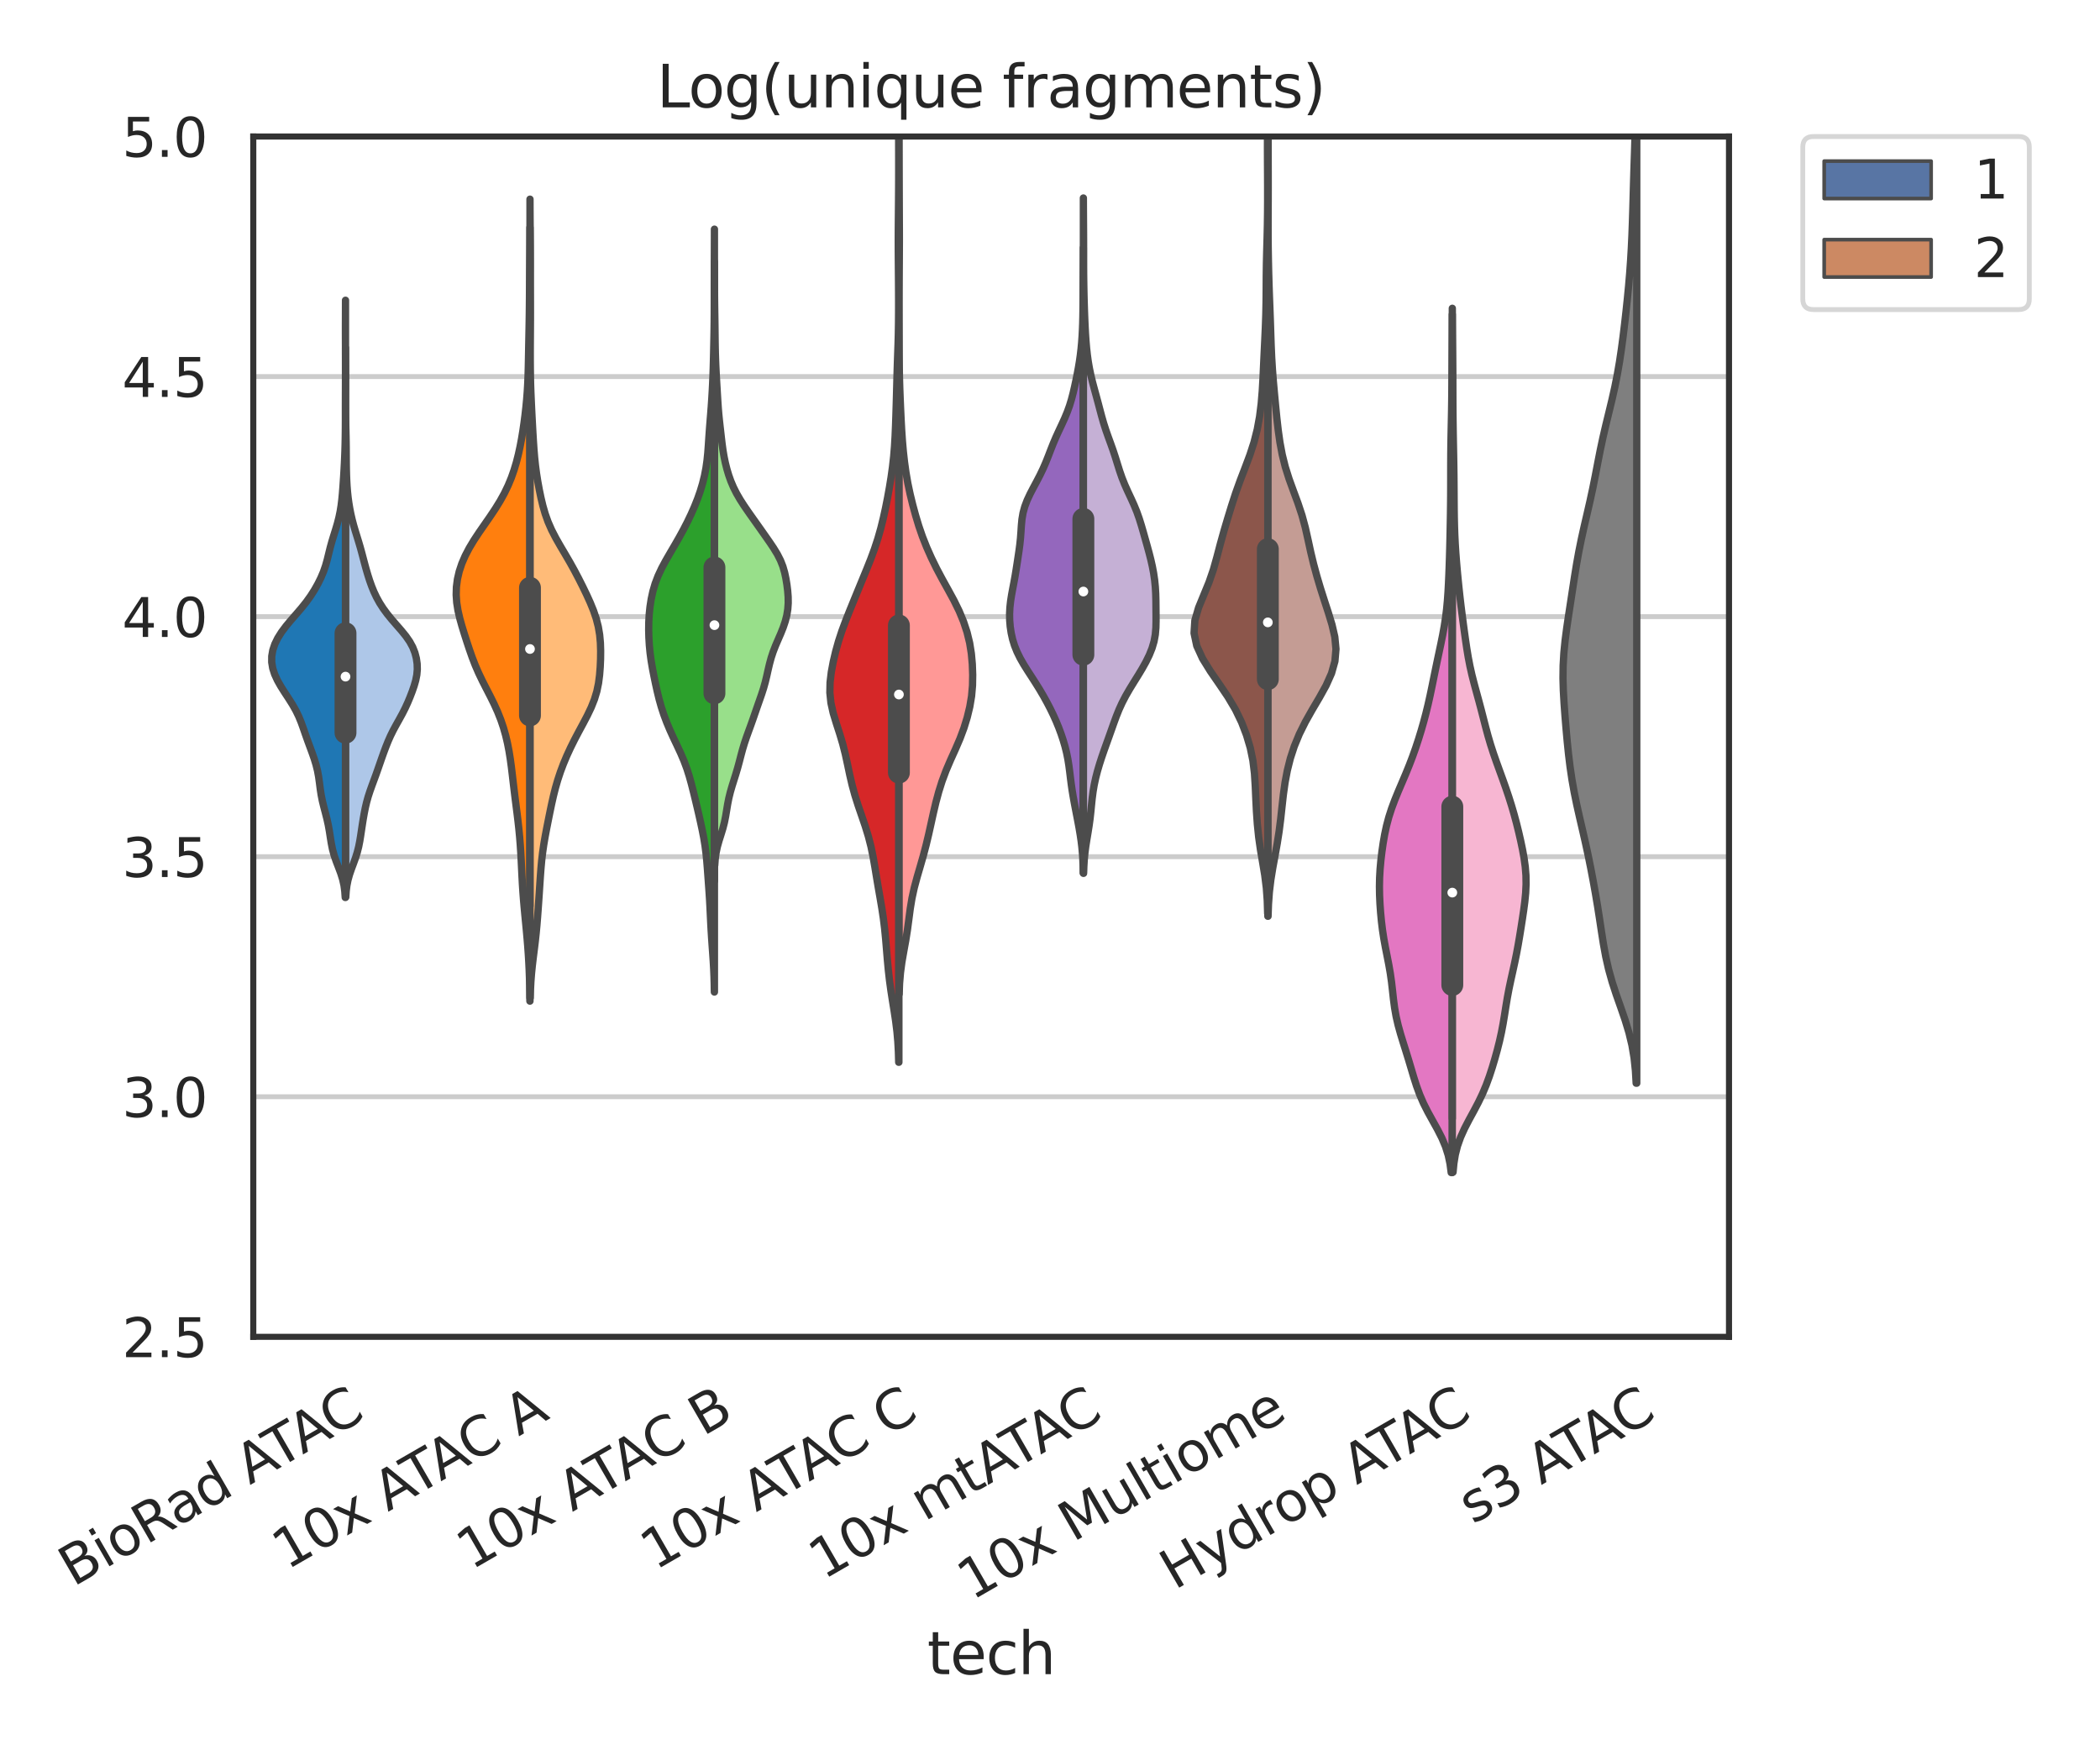 <?xml version="1.0" encoding="utf-8" standalone="no"?>
<!DOCTYPE svg PUBLIC "-//W3C//DTD SVG 1.1//EN"
  "http://www.w3.org/Graphics/SVG/1.1/DTD/svg11.dtd">
<svg height="360pt" version="1.1" viewBox="0 0 432 360" width="432pt" xmlns="http://www.w3.org/2000/svg" xmlns:xlink="http://www.w3.org/1999/xlink">
 <defs>
  <style type="text/css">*{stroke-linecap:butt;stroke-linejoin:round;}</style>
 </defs>
 <g id="figure_1">
  <g id="patch_1">
   <path d="M 0 360 
L 432 360 
L 432 0 
L 0 0 
z
" style="fill:#ffffff;"/>
  </g>
  <g id="axes_1">
   <g id="patch_2">
    <path d="M 52.103 274.959 
L 355.68 274.959 
L 355.68 28.08 
L 52.103 28.08 
z
" style="fill:#ffffff;"/>
   </g>
   <g id="matplotlib.axis_1">
    <g id="xtick_1">
     <g id="text_1">
      <!-- BioRad ATAC -->
      <g style="fill:#262626;" transform="translate(15.066 326.448)rotate(-30)scale(0.11 -0.11)">
       <defs>
        <path d="M 1259 2228 
L 1259 519 
L 2272 519 
Q 2781 519 3026 730 
Q 3272 941 3272 1375 
Q 3272 1813 3026 2020 
Q 2781 2228 2272 2228 
L 1259 2228 
z
M 1259 4147 
L 1259 2741 
L 2194 2741 
Q 2656 2741 2882 2914 
Q 3109 3088 3109 3444 
Q 3109 3797 2882 3972 
Q 2656 4147 2194 4147 
L 1259 4147 
z
M 628 4666 
L 2241 4666 
Q 2963 4666 3353 4366 
Q 3744 4066 3744 3513 
Q 3744 3084 3544 2831 
Q 3344 2578 2956 2516 
Q 3422 2416 3680 2098 
Q 3938 1781 3938 1306 
Q 3938 681 3513 340 
Q 3088 0 2303 0 
L 628 0 
L 628 4666 
z
" id="DejaVuSans-42" transform="scale(0.016)"/>
        <path d="M 603 3500 
L 1178 3500 
L 1178 0 
L 603 0 
L 603 3500 
z
M 603 4863 
L 1178 4863 
L 1178 4134 
L 603 4134 
L 603 4863 
z
" id="DejaVuSans-69" transform="scale(0.016)"/>
        <path d="M 1959 3097 
Q 1497 3097 1228 2736 
Q 959 2375 959 1747 
Q 959 1119 1226 758 
Q 1494 397 1959 397 
Q 2419 397 2687 759 
Q 2956 1122 2956 1747 
Q 2956 2369 2687 2733 
Q 2419 3097 1959 3097 
z
M 1959 3584 
Q 2709 3584 3137 3096 
Q 3566 2609 3566 1747 
Q 3566 888 3137 398 
Q 2709 -91 1959 -91 
Q 1206 -91 779 398 
Q 353 888 353 1747 
Q 353 2609 779 3096 
Q 1206 3584 1959 3584 
z
" id="DejaVuSans-6f" transform="scale(0.016)"/>
        <path d="M 2841 2188 
Q 3044 2119 3236 1894 
Q 3428 1669 3622 1275 
L 4263 0 
L 3584 0 
L 2988 1197 
Q 2756 1666 2539 1819 
Q 2322 1972 1947 1972 
L 1259 1972 
L 1259 0 
L 628 0 
L 628 4666 
L 2053 4666 
Q 2853 4666 3247 4331 
Q 3641 3997 3641 3322 
Q 3641 2881 3436 2590 
Q 3231 2300 2841 2188 
z
M 1259 4147 
L 1259 2491 
L 2053 2491 
Q 2509 2491 2742 2702 
Q 2975 2913 2975 3322 
Q 2975 3731 2742 3939 
Q 2509 4147 2053 4147 
L 1259 4147 
z
" id="DejaVuSans-52" transform="scale(0.016)"/>
        <path d="M 2194 1759 
Q 1497 1759 1228 1600 
Q 959 1441 959 1056 
Q 959 750 1161 570 
Q 1363 391 1709 391 
Q 2188 391 2477 730 
Q 2766 1069 2766 1631 
L 2766 1759 
L 2194 1759 
z
M 3341 1997 
L 3341 0 
L 2766 0 
L 2766 531 
Q 2569 213 2275 61 
Q 1981 -91 1556 -91 
Q 1019 -91 701 211 
Q 384 513 384 1019 
Q 384 1609 779 1909 
Q 1175 2209 1959 2209 
L 2766 2209 
L 2766 2266 
Q 2766 2663 2505 2880 
Q 2244 3097 1772 3097 
Q 1472 3097 1187 3025 
Q 903 2953 641 2809 
L 641 3341 
Q 956 3463 1253 3523 
Q 1550 3584 1831 3584 
Q 2591 3584 2966 3190 
Q 3341 2797 3341 1997 
z
" id="DejaVuSans-61" transform="scale(0.016)"/>
        <path d="M 2906 2969 
L 2906 4863 
L 3481 4863 
L 3481 0 
L 2906 0 
L 2906 525 
Q 2725 213 2448 61 
Q 2172 -91 1784 -91 
Q 1150 -91 751 415 
Q 353 922 353 1747 
Q 353 2572 751 3078 
Q 1150 3584 1784 3584 
Q 2172 3584 2448 3432 
Q 2725 3281 2906 2969 
z
M 947 1747 
Q 947 1113 1208 752 
Q 1469 391 1925 391 
Q 2381 391 2643 752 
Q 2906 1113 2906 1747 
Q 2906 2381 2643 2742 
Q 2381 3103 1925 3103 
Q 1469 3103 1208 2742 
Q 947 2381 947 1747 
z
" id="DejaVuSans-64" transform="scale(0.016)"/>
        <path id="DejaVuSans-20" transform="scale(0.016)"/>
        <path d="M 2188 4044 
L 1331 1722 
L 3047 1722 
L 2188 4044 
z
M 1831 4666 
L 2547 4666 
L 4325 0 
L 3669 0 
L 3244 1197 
L 1141 1197 
L 716 0 
L 50 0 
L 1831 4666 
z
" id="DejaVuSans-41" transform="scale(0.016)"/>
        <path d="M -19 4666 
L 3928 4666 
L 3928 4134 
L 2272 4134 
L 2272 0 
L 1638 0 
L 1638 4134 
L -19 4134 
L -19 4666 
z
" id="DejaVuSans-54" transform="scale(0.016)"/>
        <path d="M 4122 4306 
L 4122 3641 
Q 3803 3938 3442 4084 
Q 3081 4231 2675 4231 
Q 1875 4231 1450 3742 
Q 1025 3253 1025 2328 
Q 1025 1406 1450 917 
Q 1875 428 2675 428 
Q 3081 428 3442 575 
Q 3803 722 4122 1019 
L 4122 359 
Q 3791 134 3420 21 
Q 3050 -91 2638 -91 
Q 1578 -91 968 557 
Q 359 1206 359 2328 
Q 359 3453 968 4101 
Q 1578 4750 2638 4750 
Q 3056 4750 3426 4639 
Q 3797 4528 4122 4306 
z
" id="DejaVuSans-43" transform="scale(0.016)"/>
       </defs>
       <use xlink:href="#DejaVuSans-42"/>
       <use x="68.604" xlink:href="#DejaVuSans-69"/>
       <use x="96.387" xlink:href="#DejaVuSans-6f"/>
       <use x="157.568" xlink:href="#DejaVuSans-52"/>
       <use x="224.801" xlink:href="#DejaVuSans-61"/>
       <use x="286.08" xlink:href="#DejaVuSans-64"/>
       <use x="349.557" xlink:href="#DejaVuSans-20"/>
       <use x="381.344" xlink:href="#DejaVuSans-41"/>
       <use x="442.002" xlink:href="#DejaVuSans-54"/>
       <use x="495.336" xlink:href="#DejaVuSans-41"/>
       <use x="561.994" xlink:href="#DejaVuSans-43"/>
      </g>
     </g>
    </g>
    <g id="xtick_2">
     <g id="text_2">
      <!-- 10x ATAC A -->
      <g style="fill:#262626;" transform="translate(59.01 322.986)rotate(-30)scale(0.11 -0.11)">
       <defs>
        <path d="M 794 531 
L 1825 531 
L 1825 4091 
L 703 3866 
L 703 4441 
L 1819 4666 
L 2450 4666 
L 2450 531 
L 3481 531 
L 3481 0 
L 794 0 
L 794 531 
z
" id="DejaVuSans-31" transform="scale(0.016)"/>
        <path d="M 2034 4250 
Q 1547 4250 1301 3770 
Q 1056 3291 1056 2328 
Q 1056 1369 1301 889 
Q 1547 409 2034 409 
Q 2525 409 2770 889 
Q 3016 1369 3016 2328 
Q 3016 3291 2770 3770 
Q 2525 4250 2034 4250 
z
M 2034 4750 
Q 2819 4750 3233 4129 
Q 3647 3509 3647 2328 
Q 3647 1150 3233 529 
Q 2819 -91 2034 -91 
Q 1250 -91 836 529 
Q 422 1150 422 2328 
Q 422 3509 836 4129 
Q 1250 4750 2034 4750 
z
" id="DejaVuSans-30" transform="scale(0.016)"/>
        <path d="M 3513 3500 
L 2247 1797 
L 3578 0 
L 2900 0 
L 1881 1375 
L 863 0 
L 184 0 
L 1544 1831 
L 300 3500 
L 978 3500 
L 1906 2253 
L 2834 3500 
L 3513 3500 
z
" id="DejaVuSans-78" transform="scale(0.016)"/>
       </defs>
       <use xlink:href="#DejaVuSans-31"/>
       <use x="63.623" xlink:href="#DejaVuSans-30"/>
       <use x="127.246" xlink:href="#DejaVuSans-78"/>
       <use x="186.426" xlink:href="#DejaVuSans-20"/>
       <use x="218.213" xlink:href="#DejaVuSans-41"/>
       <use x="278.871" xlink:href="#DejaVuSans-54"/>
       <use x="332.205" xlink:href="#DejaVuSans-41"/>
       <use x="398.863" xlink:href="#DejaVuSans-43"/>
       <use x="468.688" xlink:href="#DejaVuSans-20"/>
       <use x="500.475" xlink:href="#DejaVuSans-41"/>
      </g>
     </g>
    </g>
    <g id="xtick_3">
     <g id="text_3">
      <!-- 10x ATAC B -->
      <g style="fill:#262626;" transform="translate(96.938 322.997)rotate(-30)scale(0.11 -0.11)">
       <use xlink:href="#DejaVuSans-31"/>
       <use x="63.623" xlink:href="#DejaVuSans-30"/>
       <use x="127.246" xlink:href="#DejaVuSans-78"/>
       <use x="186.426" xlink:href="#DejaVuSans-20"/>
       <use x="218.213" xlink:href="#DejaVuSans-41"/>
       <use x="278.871" xlink:href="#DejaVuSans-54"/>
       <use x="332.205" xlink:href="#DejaVuSans-41"/>
       <use x="398.863" xlink:href="#DejaVuSans-43"/>
       <use x="468.688" xlink:href="#DejaVuSans-20"/>
       <use x="500.475" xlink:href="#DejaVuSans-42"/>
      </g>
     </g>
    </g>
    <g id="xtick_4">
     <g id="text_4">
      <!-- 10x ATAC C -->
      <g style="fill:#262626;" transform="translate(134.769 323.064)rotate(-30)scale(0.11 -0.11)">
       <use xlink:href="#DejaVuSans-31"/>
       <use x="63.623" xlink:href="#DejaVuSans-30"/>
       <use x="127.246" xlink:href="#DejaVuSans-78"/>
       <use x="186.426" xlink:href="#DejaVuSans-20"/>
       <use x="218.213" xlink:href="#DejaVuSans-41"/>
       <use x="278.871" xlink:href="#DejaVuSans-54"/>
       <use x="332.205" xlink:href="#DejaVuSans-41"/>
       <use x="398.863" xlink:href="#DejaVuSans-43"/>
       <use x="468.688" xlink:href="#DejaVuSans-20"/>
       <use x="500.475" xlink:href="#DejaVuSans-43"/>
      </g>
     </g>
    </g>
    <g id="xtick_5">
     <g id="text_5">
      <!-- 10x mtATAC -->
      <g style="fill:#262626;" transform="translate(169.382 324.989)rotate(-30)scale(0.11 -0.11)">
       <defs>
        <path d="M 3328 2828 
Q 3544 3216 3844 3400 
Q 4144 3584 4550 3584 
Q 5097 3584 5394 3201 
Q 5691 2819 5691 2113 
L 5691 0 
L 5113 0 
L 5113 2094 
Q 5113 2597 4934 2840 
Q 4756 3084 4391 3084 
Q 3944 3084 3684 2787 
Q 3425 2491 3425 1978 
L 3425 0 
L 2847 0 
L 2847 2094 
Q 2847 2600 2669 2842 
Q 2491 3084 2119 3084 
Q 1678 3084 1418 2786 
Q 1159 2488 1159 1978 
L 1159 0 
L 581 0 
L 581 3500 
L 1159 3500 
L 1159 2956 
Q 1356 3278 1631 3431 
Q 1906 3584 2284 3584 
Q 2666 3584 2933 3390 
Q 3200 3197 3328 2828 
z
" id="DejaVuSans-6d" transform="scale(0.016)"/>
        <path d="M 1172 4494 
L 1172 3500 
L 2356 3500 
L 2356 3053 
L 1172 3053 
L 1172 1153 
Q 1172 725 1289 603 
Q 1406 481 1766 481 
L 2356 481 
L 2356 0 
L 1766 0 
Q 1100 0 847 248 
Q 594 497 594 1153 
L 594 3053 
L 172 3053 
L 172 3500 
L 594 3500 
L 594 4494 
L 1172 4494 
z
" id="DejaVuSans-74" transform="scale(0.016)"/>
       </defs>
       <use xlink:href="#DejaVuSans-31"/>
       <use x="63.623" xlink:href="#DejaVuSans-30"/>
       <use x="127.246" xlink:href="#DejaVuSans-78"/>
       <use x="186.426" xlink:href="#DejaVuSans-20"/>
       <use x="218.213" xlink:href="#DejaVuSans-6d"/>
       <use x="315.625" xlink:href="#DejaVuSans-74"/>
       <use x="354.834" xlink:href="#DejaVuSans-41"/>
       <use x="415.492" xlink:href="#DejaVuSans-54"/>
       <use x="468.826" xlink:href="#DejaVuSans-41"/>
       <use x="535.484" xlink:href="#DejaVuSans-43"/>
      </g>
     </g>
    </g>
    <g id="xtick_6">
     <g id="text_6">
      <!-- 10x Multiome -->
      <g style="fill:#262626;" transform="translate(199.949 329.25)rotate(-30)scale(0.11 -0.11)">
       <defs>
        <path d="M 628 4666 
L 1569 4666 
L 2759 1491 
L 3956 4666 
L 4897 4666 
L 4897 0 
L 4281 0 
L 4281 4097 
L 3078 897 
L 2444 897 
L 1241 4097 
L 1241 0 
L 628 0 
L 628 4666 
z
" id="DejaVuSans-4d" transform="scale(0.016)"/>
        <path d="M 544 1381 
L 544 3500 
L 1119 3500 
L 1119 1403 
Q 1119 906 1312 657 
Q 1506 409 1894 409 
Q 2359 409 2629 706 
Q 2900 1003 2900 1516 
L 2900 3500 
L 3475 3500 
L 3475 0 
L 2900 0 
L 2900 538 
Q 2691 219 2414 64 
Q 2138 -91 1772 -91 
Q 1169 -91 856 284 
Q 544 659 544 1381 
z
M 1991 3584 
L 1991 3584 
z
" id="DejaVuSans-75" transform="scale(0.016)"/>
        <path d="M 603 4863 
L 1178 4863 
L 1178 0 
L 603 0 
L 603 4863 
z
" id="DejaVuSans-6c" transform="scale(0.016)"/>
        <path d="M 3597 1894 
L 3597 1613 
L 953 1613 
Q 991 1019 1311 708 
Q 1631 397 2203 397 
Q 2534 397 2845 478 
Q 3156 559 3463 722 
L 3463 178 
Q 3153 47 2828 -22 
Q 2503 -91 2169 -91 
Q 1331 -91 842 396 
Q 353 884 353 1716 
Q 353 2575 817 3079 
Q 1281 3584 2069 3584 
Q 2775 3584 3186 3129 
Q 3597 2675 3597 1894 
z
M 3022 2063 
Q 3016 2534 2758 2815 
Q 2500 3097 2075 3097 
Q 1594 3097 1305 2825 
Q 1016 2553 972 2059 
L 3022 2063 
z
" id="DejaVuSans-65" transform="scale(0.016)"/>
       </defs>
       <use xlink:href="#DejaVuSans-31"/>
       <use x="63.623" xlink:href="#DejaVuSans-30"/>
       <use x="127.246" xlink:href="#DejaVuSans-78"/>
       <use x="186.426" xlink:href="#DejaVuSans-20"/>
       <use x="218.213" xlink:href="#DejaVuSans-4d"/>
       <use x="304.492" xlink:href="#DejaVuSans-75"/>
       <use x="367.871" xlink:href="#DejaVuSans-6c"/>
       <use x="395.654" xlink:href="#DejaVuSans-74"/>
       <use x="434.863" xlink:href="#DejaVuSans-69"/>
       <use x="462.646" xlink:href="#DejaVuSans-6f"/>
       <use x="523.828" xlink:href="#DejaVuSans-6d"/>
       <use x="621.24" xlink:href="#DejaVuSans-65"/>
      </g>
     </g>
    </g>
    <g id="xtick_7">
     <g id="text_7">
      <!-- Hydrop ATAC -->
      <g style="fill:#262626;" transform="translate(241.622 327.099)rotate(-30)scale(0.11 -0.11)">
       <defs>
        <path d="M 628 4666 
L 1259 4666 
L 1259 2753 
L 3553 2753 
L 3553 4666 
L 4184 4666 
L 4184 0 
L 3553 0 
L 3553 2222 
L 1259 2222 
L 1259 0 
L 628 0 
L 628 4666 
z
" id="DejaVuSans-48" transform="scale(0.016)"/>
        <path d="M 2059 -325 
Q 1816 -950 1584 -1140 
Q 1353 -1331 966 -1331 
L 506 -1331 
L 506 -850 
L 844 -850 
Q 1081 -850 1212 -737 
Q 1344 -625 1503 -206 
L 1606 56 
L 191 3500 
L 800 3500 
L 1894 763 
L 2988 3500 
L 3597 3500 
L 2059 -325 
z
" id="DejaVuSans-79" transform="scale(0.016)"/>
        <path d="M 2631 2963 
Q 2534 3019 2420 3045 
Q 2306 3072 2169 3072 
Q 1681 3072 1420 2755 
Q 1159 2438 1159 1844 
L 1159 0 
L 581 0 
L 581 3500 
L 1159 3500 
L 1159 2956 
Q 1341 3275 1631 3429 
Q 1922 3584 2338 3584 
Q 2397 3584 2469 3576 
Q 2541 3569 2628 3553 
L 2631 2963 
z
" id="DejaVuSans-72" transform="scale(0.016)"/>
        <path d="M 1159 525 
L 1159 -1331 
L 581 -1331 
L 581 3500 
L 1159 3500 
L 1159 2969 
Q 1341 3281 1617 3432 
Q 1894 3584 2278 3584 
Q 2916 3584 3314 3078 
Q 3713 2572 3713 1747 
Q 3713 922 3314 415 
Q 2916 -91 2278 -91 
Q 1894 -91 1617 61 
Q 1341 213 1159 525 
z
M 3116 1747 
Q 3116 2381 2855 2742 
Q 2594 3103 2138 3103 
Q 1681 3103 1420 2742 
Q 1159 2381 1159 1747 
Q 1159 1113 1420 752 
Q 1681 391 2138 391 
Q 2594 391 2855 752 
Q 3116 1113 3116 1747 
z
" id="DejaVuSans-70" transform="scale(0.016)"/>
       </defs>
       <use xlink:href="#DejaVuSans-48"/>
       <use x="75.195" xlink:href="#DejaVuSans-79"/>
       <use x="134.375" xlink:href="#DejaVuSans-64"/>
       <use x="197.852" xlink:href="#DejaVuSans-72"/>
       <use x="236.715" xlink:href="#DejaVuSans-6f"/>
       <use x="297.896" xlink:href="#DejaVuSans-70"/>
       <use x="361.373" xlink:href="#DejaVuSans-20"/>
       <use x="393.16" xlink:href="#DejaVuSans-41"/>
       <use x="453.818" xlink:href="#DejaVuSans-54"/>
       <use x="507.152" xlink:href="#DejaVuSans-41"/>
       <use x="573.811" xlink:href="#DejaVuSans-43"/>
      </g>
     </g>
    </g>
    <g id="xtick_8">
     <g id="text_8">
      <!-- s3 ATAC -->
      <g style="fill:#262626;" transform="translate(302.974 313.586)rotate(-30)scale(0.11 -0.11)">
       <defs>
        <path d="M 2834 3397 
L 2834 2853 
Q 2591 2978 2328 3040 
Q 2066 3103 1784 3103 
Q 1356 3103 1142 2972 
Q 928 2841 928 2578 
Q 928 2378 1081 2264 
Q 1234 2150 1697 2047 
L 1894 2003 
Q 2506 1872 2764 1633 
Q 3022 1394 3022 966 
Q 3022 478 2636 193 
Q 2250 -91 1575 -91 
Q 1294 -91 989 -36 
Q 684 19 347 128 
L 347 722 
Q 666 556 975 473 
Q 1284 391 1588 391 
Q 1994 391 2212 530 
Q 2431 669 2431 922 
Q 2431 1156 2273 1281 
Q 2116 1406 1581 1522 
L 1381 1569 
Q 847 1681 609 1914 
Q 372 2147 372 2553 
Q 372 3047 722 3315 
Q 1072 3584 1716 3584 
Q 2034 3584 2315 3537 
Q 2597 3491 2834 3397 
z
" id="DejaVuSans-73" transform="scale(0.016)"/>
        <path d="M 2597 2516 
Q 3050 2419 3304 2112 
Q 3559 1806 3559 1356 
Q 3559 666 3084 287 
Q 2609 -91 1734 -91 
Q 1441 -91 1130 -33 
Q 819 25 488 141 
L 488 750 
Q 750 597 1062 519 
Q 1375 441 1716 441 
Q 2309 441 2620 675 
Q 2931 909 2931 1356 
Q 2931 1769 2642 2001 
Q 2353 2234 1838 2234 
L 1294 2234 
L 1294 2753 
L 1863 2753 
Q 2328 2753 2575 2939 
Q 2822 3125 2822 3475 
Q 2822 3834 2567 4026 
Q 2313 4219 1838 4219 
Q 1578 4219 1281 4162 
Q 984 4106 628 3988 
L 628 4550 
Q 988 4650 1302 4700 
Q 1616 4750 1894 4750 
Q 2613 4750 3031 4423 
Q 3450 4097 3450 3541 
Q 3450 3153 3228 2886 
Q 3006 2619 2597 2516 
z
" id="DejaVuSans-33" transform="scale(0.016)"/>
       </defs>
       <use xlink:href="#DejaVuSans-73"/>
       <use x="52.1" xlink:href="#DejaVuSans-33"/>
       <use x="115.723" xlink:href="#DejaVuSans-20"/>
       <use x="147.51" xlink:href="#DejaVuSans-41"/>
       <use x="208.168" xlink:href="#DejaVuSans-54"/>
       <use x="261.502" xlink:href="#DejaVuSans-41"/>
       <use x="328.16" xlink:href="#DejaVuSans-43"/>
      </g>
     </g>
    </g>
    <g id="text_9">
     <!-- tech -->
     <g style="fill:#262626;" transform="translate(190.746 344.349)scale(0.12 -0.12)">
      <defs>
       <path d="M 3122 3366 
L 3122 2828 
Q 2878 2963 2633 3030 
Q 2388 3097 2138 3097 
Q 1578 3097 1268 2742 
Q 959 2388 959 1747 
Q 959 1106 1268 751 
Q 1578 397 2138 397 
Q 2388 397 2633 464 
Q 2878 531 3122 666 
L 3122 134 
Q 2881 22 2623 -34 
Q 2366 -91 2075 -91 
Q 1284 -91 818 406 
Q 353 903 353 1747 
Q 353 2603 823 3093 
Q 1294 3584 2113 3584 
Q 2378 3584 2631 3529 
Q 2884 3475 3122 3366 
z
" id="DejaVuSans-63" transform="scale(0.016)"/>
       <path d="M 3513 2113 
L 3513 0 
L 2938 0 
L 2938 2094 
Q 2938 2591 2744 2837 
Q 2550 3084 2163 3084 
Q 1697 3084 1428 2787 
Q 1159 2491 1159 1978 
L 1159 0 
L 581 0 
L 581 4863 
L 1159 4863 
L 1159 2956 
Q 1366 3272 1645 3428 
Q 1925 3584 2291 3584 
Q 2894 3584 3203 3211 
Q 3513 2838 3513 2113 
z
" id="DejaVuSans-68" transform="scale(0.016)"/>
      </defs>
      <use xlink:href="#DejaVuSans-74"/>
      <use x="39.209" xlink:href="#DejaVuSans-65"/>
      <use x="100.732" xlink:href="#DejaVuSans-63"/>
      <use x="155.713" xlink:href="#DejaVuSans-68"/>
     </g>
    </g>
   </g>
   <g id="matplotlib.axis_2">
    <g id="ytick_1">
     <g id="line2d_1">
      <path clip-path="url(#p5361f7b763)" d="M 52.103 274.959 
L 355.68 274.959 
" style="fill:none;stroke:#cccccc;stroke-linecap:round;"/>
     </g>
     <g id="text_10">
      <!-- 2.5 -->
      <g style="fill:#262626;" transform="translate(25.109 279.138)scale(0.11 -0.11)">
       <defs>
        <path d="M 1228 531 
L 3431 531 
L 3431 0 
L 469 0 
L 469 531 
Q 828 903 1448 1529 
Q 2069 2156 2228 2338 
Q 2531 2678 2651 2914 
Q 2772 3150 2772 3378 
Q 2772 3750 2511 3984 
Q 2250 4219 1831 4219 
Q 1534 4219 1204 4116 
Q 875 4013 500 3803 
L 500 4441 
Q 881 4594 1212 4672 
Q 1544 4750 1819 4750 
Q 2544 4750 2975 4387 
Q 3406 4025 3406 3419 
Q 3406 3131 3298 2873 
Q 3191 2616 2906 2266 
Q 2828 2175 2409 1742 
Q 1991 1309 1228 531 
z
" id="DejaVuSans-32" transform="scale(0.016)"/>
        <path d="M 684 794 
L 1344 794 
L 1344 0 
L 684 0 
L 684 794 
z
" id="DejaVuSans-2e" transform="scale(0.016)"/>
        <path d="M 691 4666 
L 3169 4666 
L 3169 4134 
L 1269 4134 
L 1269 2991 
Q 1406 3038 1543 3061 
Q 1681 3084 1819 3084 
Q 2600 3084 3056 2656 
Q 3513 2228 3513 1497 
Q 3513 744 3044 326 
Q 2575 -91 1722 -91 
Q 1428 -91 1123 -41 
Q 819 9 494 109 
L 494 744 
Q 775 591 1075 516 
Q 1375 441 1709 441 
Q 2250 441 2565 725 
Q 2881 1009 2881 1497 
Q 2881 1984 2565 2268 
Q 2250 2553 1709 2553 
Q 1456 2553 1204 2497 
Q 953 2441 691 2322 
L 691 4666 
z
" id="DejaVuSans-35" transform="scale(0.016)"/>
       </defs>
       <use xlink:href="#DejaVuSans-32"/>
       <use x="63.623" xlink:href="#DejaVuSans-2e"/>
       <use x="95.41" xlink:href="#DejaVuSans-35"/>
      </g>
     </g>
    </g>
    <g id="ytick_2">
     <g id="line2d_2">
      <path clip-path="url(#p5361f7b763)" d="M 52.103 225.583 
L 355.68 225.583 
" style="fill:none;stroke:#cccccc;stroke-linecap:round;"/>
     </g>
     <g id="text_11">
      <!-- 3.0 -->
      <g style="fill:#262626;" transform="translate(25.109 229.762)scale(0.11 -0.11)">
       <use xlink:href="#DejaVuSans-33"/>
       <use x="63.623" xlink:href="#DejaVuSans-2e"/>
       <use x="95.41" xlink:href="#DejaVuSans-30"/>
      </g>
     </g>
    </g>
    <g id="ytick_3">
     <g id="line2d_3">
      <path clip-path="url(#p5361f7b763)" d="M 52.103 176.207 
L 355.68 176.207 
" style="fill:none;stroke:#cccccc;stroke-linecap:round;"/>
     </g>
     <g id="text_12">
      <!-- 3.5 -->
      <g style="fill:#262626;" transform="translate(25.109 180.387)scale(0.11 -0.11)">
       <use xlink:href="#DejaVuSans-33"/>
       <use x="63.623" xlink:href="#DejaVuSans-2e"/>
       <use x="95.41" xlink:href="#DejaVuSans-35"/>
      </g>
     </g>
    </g>
    <g id="ytick_4">
     <g id="line2d_4">
      <path clip-path="url(#p5361f7b763)" d="M 52.103 126.832 
L 355.68 126.832 
" style="fill:none;stroke:#cccccc;stroke-linecap:round;"/>
     </g>
     <g id="text_13">
      <!-- 4.0 -->
      <g style="fill:#262626;" transform="translate(25.109 131.011)scale(0.11 -0.11)">
       <defs>
        <path d="M 2419 4116 
L 825 1625 
L 2419 1625 
L 2419 4116 
z
M 2253 4666 
L 3047 4666 
L 3047 1625 
L 3713 1625 
L 3713 1100 
L 3047 1100 
L 3047 0 
L 2419 0 
L 2419 1100 
L 313 1100 
L 313 1709 
L 2253 4666 
z
" id="DejaVuSans-34" transform="scale(0.016)"/>
       </defs>
       <use xlink:href="#DejaVuSans-34"/>
       <use x="63.623" xlink:href="#DejaVuSans-2e"/>
       <use x="95.41" xlink:href="#DejaVuSans-30"/>
      </g>
     </g>
    </g>
    <g id="ytick_5">
     <g id="line2d_5">
      <path clip-path="url(#p5361f7b763)" d="M 52.103 77.456 
L 355.68 77.456 
" style="fill:none;stroke:#cccccc;stroke-linecap:round;"/>
     </g>
     <g id="text_14">
      <!-- 4.5 -->
      <g style="fill:#262626;" transform="translate(25.109 81.635)scale(0.11 -0.11)">
       <use xlink:href="#DejaVuSans-34"/>
       <use x="63.623" xlink:href="#DejaVuSans-2e"/>
       <use x="95.41" xlink:href="#DejaVuSans-35"/>
      </g>
     </g>
    </g>
    <g id="ytick_6">
     <g id="line2d_6">
      <path clip-path="url(#p5361f7b763)" d="M 52.103 28.08 
L 355.68 28.08 
" style="fill:none;stroke:#cccccc;stroke-linecap:round;"/>
     </g>
     <g id="text_15">
      <!-- 5.0 -->
      <g style="fill:#262626;" transform="translate(25.109 32.259)scale(0.11 -0.11)">
       <use xlink:href="#DejaVuSans-35"/>
       <use x="63.623" xlink:href="#DejaVuSans-2e"/>
       <use x="95.41" xlink:href="#DejaVuSans-30"/>
      </g>
     </g>
    </g>
   </g>
   <g id="PolyCollection_1">
    <defs>
     <path d="M 71.076 -175.405 
L 71.018 -175.405 
L 70.931 -176.646 
L 70.764 -177.886 
L 70.488 -179.127 
L 70.1 -180.368 
L 69.635 -181.609 
L 69.157 -182.85 
L 68.731 -184.09 
L 68.396 -185.331 
L 68.147 -186.572 
L 67.949 -187.813 
L 67.757 -189.054 
L 67.534 -190.295 
L 67.261 -191.535 
L 66.946 -192.776 
L 66.618 -194.017 
L 66.315 -195.258 
L 66.068 -196.499 
L 65.878 -197.739 
L 65.72 -198.98 
L 65.547 -200.221 
L 65.319 -201.462 
L 65.012 -202.703 
L 64.632 -203.944 
L 64.198 -205.184 
L 63.74 -206.425 
L 63.284 -207.666 
L 62.843 -208.907 
L 62.414 -210.148 
L 61.967 -211.388 
L 61.46 -212.629 
L 60.857 -213.87 
L 60.151 -215.111 
L 59.366 -216.352 
L 58.552 -217.593 
L 57.766 -218.833 
L 57.065 -220.074 
L 56.497 -221.315 
L 56.099 -222.556 
L 55.897 -223.797 
L 55.904 -225.037 
L 56.119 -226.278 
L 56.535 -227.519 
L 57.142 -228.76 
L 57.924 -230.001 
L 58.854 -231.242 
L 59.889 -232.482 
L 60.971 -233.723 
L 62.034 -234.964 
L 63.025 -236.205 
L 63.916 -237.446 
L 64.704 -238.686 
L 65.402 -239.927 
L 66.016 -241.168 
L 66.542 -242.409 
L 66.972 -243.65 
L 67.32 -244.89 
L 67.623 -246.131 
L 67.929 -247.372 
L 68.272 -248.613 
L 68.651 -249.854 
L 69.04 -251.095 
L 69.406 -252.335 
L 69.722 -253.576 
L 69.979 -254.817 
L 70.178 -256.058 
L 70.329 -257.299 
L 70.446 -258.539 
L 70.543 -259.78 
L 70.629 -261.021 
L 70.71 -262.262 
L 70.783 -263.503 
L 70.849 -264.744 
L 70.906 -265.984 
L 70.954 -267.225 
L 70.991 -268.466 
L 71.019 -269.707 
L 71.037 -270.948 
L 71.048 -272.188 
L 71.053 -273.429 
L 71.055 -274.67 
L 71.055 -275.911 
L 71.057 -277.152 
L 71.06 -278.393 
L 71.064 -279.633 
L 71.069 -280.874 
L 71.072 -282.115 
L 71.074 -283.356 
L 71.075 -284.597 
L 71.074 -285.837 
L 71.071 -287.078 
L 71.068 -288.319 
L 71.063 -289.56 
L 71.06 -290.801 
L 71.058 -292.042 
L 71.059 -293.282 
L 71.063 -294.523 
L 71.067 -295.764 
L 71.071 -297.005 
L 71.074 -298.246 
L 71.076 -298.246 
L 71.076 -298.246 
L 71.076 -297.005 
L 71.076 -295.764 
L 71.076 -294.523 
L 71.076 -293.282 
L 71.076 -292.042 
L 71.076 -290.801 
L 71.076 -289.56 
L 71.076 -288.319 
L 71.076 -287.078 
L 71.076 -285.837 
L 71.076 -284.597 
L 71.076 -283.356 
L 71.076 -282.115 
L 71.076 -280.874 
L 71.076 -279.633 
L 71.076 -278.393 
L 71.076 -277.152 
L 71.076 -275.911 
L 71.076 -274.67 
L 71.076 -273.429 
L 71.076 -272.188 
L 71.076 -270.948 
L 71.076 -269.707 
L 71.076 -268.466 
L 71.076 -267.225 
L 71.076 -265.984 
L 71.076 -264.744 
L 71.076 -263.503 
L 71.076 -262.262 
L 71.076 -261.021 
L 71.076 -259.78 
L 71.076 -258.539 
L 71.076 -257.299 
L 71.076 -256.058 
L 71.076 -254.817 
L 71.076 -253.576 
L 71.076 -252.335 
L 71.076 -251.095 
L 71.076 -249.854 
L 71.076 -248.613 
L 71.076 -247.372 
L 71.076 -246.131 
L 71.076 -244.89 
L 71.076 -243.65 
L 71.076 -242.409 
L 71.076 -241.168 
L 71.076 -239.927 
L 71.076 -238.686 
L 71.076 -237.446 
L 71.076 -236.205 
L 71.076 -234.964 
L 71.076 -233.723 
L 71.076 -232.482 
L 71.076 -231.242 
L 71.076 -230.001 
L 71.076 -228.76 
L 71.076 -227.519 
L 71.076 -226.278 
L 71.076 -225.037 
L 71.076 -223.797 
L 71.076 -222.556 
L 71.076 -221.315 
L 71.076 -220.074 
L 71.076 -218.833 
L 71.076 -217.593 
L 71.076 -216.352 
L 71.076 -215.111 
L 71.076 -213.87 
L 71.076 -212.629 
L 71.076 -211.388 
L 71.076 -210.148 
L 71.076 -208.907 
L 71.076 -207.666 
L 71.076 -206.425 
L 71.076 -205.184 
L 71.076 -203.944 
L 71.076 -202.703 
L 71.076 -201.462 
L 71.076 -200.221 
L 71.076 -198.98 
L 71.076 -197.739 
L 71.076 -196.499 
L 71.076 -195.258 
L 71.076 -194.017 
L 71.076 -192.776 
L 71.076 -191.535 
L 71.076 -190.295 
L 71.076 -189.054 
L 71.076 -187.813 
L 71.076 -186.572 
L 71.076 -185.331 
L 71.076 -184.09 
L 71.076 -182.85 
L 71.076 -181.609 
L 71.076 -180.368 
L 71.076 -179.127 
L 71.076 -177.886 
L 71.076 -176.646 
L 71.076 -175.405 
z
" id="mdc96a39c0f" style="stroke:#4c4c4c;stroke-width:1.5;"/>
    </defs>
    <g clip-path="url(#p5361f7b763)">
     <use style="fill:#1f77b4;stroke:#4c4c4c;stroke-width:1.5;" x="0" xlink:href="#mdc96a39c0f" y="360"/>
    </g>
   </g>
   <g id="PolyCollection_2">
    <defs>
     <path d="M 71.138 -175.585 
L 71.076 -175.585 
L 71.076 -176.725 
L 71.076 -177.865 
L 71.076 -179.005 
L 71.076 -180.146 
L 71.076 -181.286 
L 71.076 -182.426 
L 71.076 -183.566 
L 71.076 -184.706 
L 71.076 -185.846 
L 71.076 -186.986 
L 71.076 -188.127 
L 71.076 -189.267 
L 71.076 -190.407 
L 71.076 -191.547 
L 71.076 -192.687 
L 71.076 -193.827 
L 71.076 -194.967 
L 71.076 -196.108 
L 71.076 -197.248 
L 71.076 -198.388 
L 71.076 -199.528 
L 71.076 -200.668 
L 71.076 -201.808 
L 71.076 -202.948 
L 71.076 -204.089 
L 71.076 -205.229 
L 71.076 -206.369 
L 71.076 -207.509 
L 71.076 -208.649 
L 71.076 -209.789 
L 71.076 -210.929 
L 71.076 -212.07 
L 71.076 -213.21 
L 71.076 -214.35 
L 71.076 -215.49 
L 71.076 -216.63 
L 71.076 -217.77 
L 71.076 -218.91 
L 71.076 -220.05 
L 71.076 -221.191 
L 71.076 -222.331 
L 71.076 -223.471 
L 71.076 -224.611 
L 71.076 -225.751 
L 71.076 -226.891 
L 71.076 -228.031 
L 71.076 -229.172 
L 71.076 -230.312 
L 71.076 -231.452 
L 71.076 -232.592 
L 71.076 -233.732 
L 71.076 -234.872 
L 71.076 -236.012 
L 71.076 -237.153 
L 71.076 -238.293 
L 71.076 -239.433 
L 71.076 -240.573 
L 71.076 -241.713 
L 71.076 -242.853 
L 71.076 -243.993 
L 71.076 -245.134 
L 71.076 -246.274 
L 71.076 -247.414 
L 71.076 -248.554 
L 71.076 -249.694 
L 71.076 -250.834 
L 71.076 -251.974 
L 71.076 -253.115 
L 71.076 -254.255 
L 71.076 -255.395 
L 71.076 -256.535 
L 71.076 -257.675 
L 71.076 -258.815 
L 71.076 -259.955 
L 71.076 -261.095 
L 71.076 -262.236 
L 71.076 -263.376 
L 71.076 -264.516 
L 71.076 -265.656 
L 71.076 -266.796 
L 71.076 -267.936 
L 71.076 -269.076 
L 71.076 -270.217 
L 71.076 -271.357 
L 71.076 -272.497 
L 71.076 -273.637 
L 71.076 -274.777 
L 71.076 -275.917 
L 71.076 -277.057 
L 71.076 -278.198 
L 71.076 -279.338 
L 71.076 -280.478 
L 71.076 -281.618 
L 71.076 -282.758 
L 71.076 -283.898 
L 71.076 -285.038 
L 71.076 -286.179 
L 71.076 -287.319 
L 71.076 -288.459 
L 71.079 -288.459 
L 71.079 -288.459 
L 71.081 -287.319 
L 71.085 -286.179 
L 71.089 -285.038 
L 71.093 -283.898 
L 71.095 -282.758 
L 71.094 -281.618 
L 71.092 -280.478 
L 71.088 -279.338 
L 71.085 -278.198 
L 71.084 -277.057 
L 71.088 -275.917 
L 71.097 -274.777 
L 71.113 -273.637 
L 71.135 -272.497 
L 71.161 -271.357 
L 71.187 -270.217 
L 71.207 -269.076 
L 71.22 -267.936 
L 71.227 -266.796 
L 71.232 -265.656 
L 71.24 -264.516 
L 71.257 -263.376 
L 71.287 -262.236 
L 71.333 -261.095 
L 71.398 -259.955 
L 71.489 -258.815 
L 71.611 -257.675 
L 71.766 -256.535 
L 71.956 -255.395 
L 72.182 -254.255 
L 72.445 -253.115 
L 72.745 -251.974 
L 73.078 -250.834 
L 73.429 -249.694 
L 73.779 -248.554 
L 74.114 -247.414 
L 74.428 -246.274 
L 74.729 -245.134 
L 75.03 -243.993 
L 75.343 -242.853 
L 75.679 -241.713 
L 76.044 -240.573 
L 76.452 -239.433 
L 76.916 -238.293 
L 77.456 -237.153 
L 78.085 -236.012 
L 78.817 -234.872 
L 79.652 -233.732 
L 80.58 -232.592 
L 81.569 -231.452 
L 82.562 -230.312 
L 83.489 -229.172 
L 84.283 -228.031 
L 84.903 -226.891 
L 85.35 -225.751 
L 85.647 -224.611 
L 85.812 -223.471 
L 85.846 -222.331 
L 85.744 -221.191 
L 85.516 -220.05 
L 85.187 -218.91 
L 84.792 -217.77 
L 84.353 -216.63 
L 83.877 -215.49 
L 83.353 -214.35 
L 82.775 -213.21 
L 82.152 -212.07 
L 81.512 -210.929 
L 80.895 -209.789 
L 80.331 -208.649 
L 79.827 -207.509 
L 79.371 -206.369 
L 78.945 -205.229 
L 78.538 -204.089 
L 78.142 -202.948 
L 77.746 -201.808 
L 77.342 -200.668 
L 76.924 -199.528 
L 76.502 -198.388 
L 76.096 -197.248 
L 75.727 -196.108 
L 75.411 -194.967 
L 75.145 -193.827 
L 74.92 -192.687 
L 74.721 -191.547 
L 74.539 -190.407 
L 74.367 -189.267 
L 74.196 -188.127 
L 74.01 -186.986 
L 73.784 -185.846 
L 73.496 -184.706 
L 73.139 -183.566 
L 72.728 -182.426 
L 72.303 -181.286 
L 71.91 -180.146 
L 71.59 -179.005 
L 71.361 -177.865 
L 71.217 -176.725 
L 71.138 -175.585 
z
" id="m6c253052c5" style="stroke:#4c4c4c;stroke-width:1.5;"/>
    </defs>
    <g clip-path="url(#p5361f7b763)">
     <use style="fill:#aec7e8;stroke:#4c4c4c;stroke-width:1.5;" x="0" xlink:href="#m6c253052c5" y="360"/>
    </g>
   </g>
   <g id="PolyCollection_3">
    <defs>
     <path d="M 109.023 -154.088 
L 109.003 -154.088 
L 108.985 -155.695 
L 108.957 -157.302 
L 108.914 -158.909 
L 108.855 -160.516 
L 108.777 -162.123 
L 108.68 -163.731 
L 108.565 -165.338 
L 108.433 -166.945 
L 108.288 -168.552 
L 108.134 -170.159 
L 107.978 -171.766 
L 107.827 -173.373 
L 107.688 -174.98 
L 107.566 -176.587 
L 107.463 -178.194 
L 107.376 -179.801 
L 107.297 -181.408 
L 107.219 -183.015 
L 107.131 -184.622 
L 107.025 -186.229 
L 106.897 -187.836 
L 106.744 -189.443 
L 106.567 -191.05 
L 106.372 -192.658 
L 106.167 -194.265 
L 105.961 -195.872 
L 105.763 -197.479 
L 105.572 -199.086 
L 105.385 -200.693 
L 105.19 -202.3 
L 104.971 -203.907 
L 104.713 -205.514 
L 104.402 -207.121 
L 104.024 -208.728 
L 103.568 -210.335 
L 103.024 -211.942 
L 102.387 -213.549 
L 101.662 -215.156 
L 100.869 -216.763 
L 100.041 -218.37 
L 99.221 -219.977 
L 98.451 -221.584 
L 97.754 -223.192 
L 97.133 -224.799 
L 96.568 -226.406 
L 96.035 -228.013 
L 95.52 -229.62 
L 95.027 -231.227 
L 94.578 -232.834 
L 94.21 -234.441 
L 93.956 -236.048 
L 93.844 -237.655 
L 93.89 -239.262 
L 94.099 -240.869 
L 94.471 -242.476 
L 95.006 -244.083 
L 95.699 -245.69 
L 96.539 -247.297 
L 97.506 -248.904 
L 98.568 -250.511 
L 99.682 -252.118 
L 100.8 -253.726 
L 101.875 -255.333 
L 102.869 -256.94 
L 103.758 -258.547 
L 104.534 -260.154 
L 105.198 -261.761 
L 105.762 -263.368 
L 106.24 -264.975 
L 106.647 -266.582 
L 106.997 -268.189 
L 107.299 -269.796 
L 107.563 -271.403 
L 107.796 -273.01 
L 108.004 -274.617 
L 108.186 -276.224 
L 108.34 -277.831 
L 108.465 -279.438 
L 108.559 -281.045 
L 108.625 -282.653 
L 108.672 -284.26 
L 108.707 -285.867 
L 108.737 -287.474 
L 108.768 -289.081 
L 108.799 -290.688 
L 108.831 -292.295 
L 108.86 -293.902 
L 108.884 -295.509 
L 108.902 -297.116 
L 108.916 -298.723 
L 108.926 -300.33 
L 108.936 -301.937 
L 108.947 -303.544 
L 108.959 -305.151 
L 108.973 -306.758 
L 108.986 -308.365 
L 108.998 -309.972 
L 109.007 -311.579 
L 109.014 -313.187 
L 109.023 -313.187 
L 109.023 -313.187 
L 109.023 -311.579 
L 109.023 -309.972 
L 109.023 -308.365 
L 109.023 -306.758 
L 109.023 -305.151 
L 109.023 -303.544 
L 109.023 -301.937 
L 109.023 -300.33 
L 109.023 -298.723 
L 109.023 -297.116 
L 109.023 -295.509 
L 109.023 -293.902 
L 109.023 -292.295 
L 109.023 -290.688 
L 109.023 -289.081 
L 109.023 -287.474 
L 109.023 -285.867 
L 109.023 -284.26 
L 109.023 -282.653 
L 109.023 -281.045 
L 109.023 -279.438 
L 109.023 -277.831 
L 109.023 -276.224 
L 109.023 -274.617 
L 109.023 -273.01 
L 109.023 -271.403 
L 109.023 -269.796 
L 109.023 -268.189 
L 109.023 -266.582 
L 109.023 -264.975 
L 109.023 -263.368 
L 109.023 -261.761 
L 109.023 -260.154 
L 109.023 -258.547 
L 109.023 -256.94 
L 109.023 -255.333 
L 109.023 -253.726 
L 109.023 -252.118 
L 109.023 -250.511 
L 109.023 -248.904 
L 109.023 -247.297 
L 109.023 -245.69 
L 109.023 -244.083 
L 109.023 -242.476 
L 109.023 -240.869 
L 109.023 -239.262 
L 109.023 -237.655 
L 109.023 -236.048 
L 109.023 -234.441 
L 109.023 -232.834 
L 109.023 -231.227 
L 109.023 -229.62 
L 109.023 -228.013 
L 109.023 -226.406 
L 109.023 -224.799 
L 109.023 -223.192 
L 109.023 -221.584 
L 109.023 -219.977 
L 109.023 -218.37 
L 109.023 -216.763 
L 109.023 -215.156 
L 109.023 -213.549 
L 109.023 -211.942 
L 109.023 -210.335 
L 109.023 -208.728 
L 109.023 -207.121 
L 109.023 -205.514 
L 109.023 -203.907 
L 109.023 -202.3 
L 109.023 -200.693 
L 109.023 -199.086 
L 109.023 -197.479 
L 109.023 -195.872 
L 109.023 -194.265 
L 109.023 -192.658 
L 109.023 -191.05 
L 109.023 -189.443 
L 109.023 -187.836 
L 109.023 -186.229 
L 109.023 -184.622 
L 109.023 -183.015 
L 109.023 -181.408 
L 109.023 -179.801 
L 109.023 -178.194 
L 109.023 -176.587 
L 109.023 -174.98 
L 109.023 -173.373 
L 109.023 -171.766 
L 109.023 -170.159 
L 109.023 -168.552 
L 109.023 -166.945 
L 109.023 -165.338 
L 109.023 -163.731 
L 109.023 -162.123 
L 109.023 -160.516 
L 109.023 -158.909 
L 109.023 -157.302 
L 109.023 -155.695 
L 109.023 -154.088 
z
" id="m018fba36aa" style="stroke:#4c4c4c;stroke-width:1.5;"/>
    </defs>
    <g clip-path="url(#p5361f7b763)">
     <use style="fill:#ff7f0e;stroke:#4c4c4c;stroke-width:1.5;" x="0" xlink:href="#m018fba36aa" y="360"/>
    </g>
   </g>
   <g id="PolyCollection_4">
    <defs>
     <path d="M 109.073 -154.77 
L 109.023 -154.77 
L 109.023 -156.429 
L 109.023 -158.088 
L 109.023 -159.747 
L 109.023 -161.407 
L 109.023 -163.066 
L 109.023 -164.725 
L 109.023 -166.384 
L 109.023 -168.044 
L 109.023 -169.703 
L 109.023 -171.362 
L 109.023 -173.021 
L 109.023 -174.681 
L 109.023 -176.34 
L 109.023 -177.999 
L 109.023 -179.658 
L 109.023 -181.318 
L 109.023 -182.977 
L 109.023 -184.636 
L 109.023 -186.295 
L 109.023 -187.955 
L 109.023 -189.614 
L 109.023 -191.273 
L 109.023 -192.932 
L 109.023 -194.592 
L 109.023 -196.251 
L 109.023 -197.91 
L 109.023 -199.569 
L 109.023 -201.229 
L 109.023 -202.888 
L 109.023 -204.547 
L 109.023 -206.206 
L 109.023 -207.866 
L 109.023 -209.525 
L 109.023 -211.184 
L 109.023 -212.843 
L 109.023 -214.503 
L 109.023 -216.162 
L 109.023 -217.821 
L 109.023 -219.48 
L 109.023 -221.14 
L 109.023 -222.799 
L 109.023 -224.458 
L 109.023 -226.117 
L 109.023 -227.777 
L 109.023 -229.436 
L 109.023 -231.095 
L 109.023 -232.754 
L 109.023 -234.414 
L 109.023 -236.073 
L 109.023 -237.732 
L 109.023 -239.391 
L 109.023 -241.051 
L 109.023 -242.71 
L 109.023 -244.369 
L 109.023 -246.028 
L 109.023 -247.688 
L 109.023 -249.347 
L 109.023 -251.006 
L 109.023 -252.665 
L 109.023 -254.325 
L 109.023 -255.984 
L 109.023 -257.643 
L 109.023 -259.302 
L 109.023 -260.962 
L 109.023 -262.621 
L 109.023 -264.28 
L 109.023 -265.939 
L 109.023 -267.599 
L 109.023 -269.258 
L 109.023 -270.917 
L 109.023 -272.576 
L 109.023 -274.236 
L 109.023 -275.895 
L 109.023 -277.554 
L 109.023 -279.213 
L 109.023 -280.873 
L 109.023 -282.532 
L 109.023 -284.191 
L 109.023 -285.85 
L 109.023 -287.51 
L 109.023 -289.169 
L 109.023 -290.828 
L 109.023 -292.487 
L 109.023 -294.147 
L 109.023 -295.806 
L 109.023 -297.465 
L 109.023 -299.124 
L 109.023 -300.784 
L 109.023 -302.443 
L 109.023 -304.102 
L 109.023 -305.761 
L 109.023 -307.421 
L 109.023 -309.08 
L 109.023 -310.739 
L 109.023 -312.398 
L 109.023 -314.058 
L 109.023 -315.717 
L 109.023 -317.376 
L 109.023 -319.035 
L 109.03 -319.035 
L 109.03 -319.035 
L 109.035 -317.376 
L 109.044 -315.717 
L 109.056 -314.058 
L 109.07 -312.398 
L 109.084 -310.739 
L 109.095 -309.08 
L 109.102 -307.421 
L 109.104 -305.761 
L 109.103 -304.102 
L 109.102 -302.443 
L 109.103 -300.784 
L 109.107 -299.124 
L 109.113 -297.465 
L 109.115 -295.806 
L 109.112 -294.147 
L 109.101 -292.487 
L 109.086 -290.828 
L 109.072 -289.169 
L 109.063 -287.51 
L 109.065 -285.85 
L 109.081 -284.191 
L 109.112 -282.532 
L 109.159 -280.873 
L 109.218 -279.213 
L 109.289 -277.554 
L 109.366 -275.895 
L 109.45 -274.236 
L 109.538 -272.576 
L 109.63 -270.917 
L 109.729 -269.258 
L 109.841 -267.599 
L 109.978 -265.939 
L 110.151 -264.28 
L 110.369 -262.621 
L 110.632 -260.962 
L 110.935 -259.302 
L 111.278 -257.643 
L 111.674 -255.984 
L 112.151 -254.325 
L 112.743 -252.665 
L 113.471 -251.006 
L 114.327 -249.347 
L 115.272 -247.688 
L 116.253 -246.028 
L 117.219 -244.369 
L 118.142 -242.71 
L 119.018 -241.051 
L 119.856 -239.391 
L 120.659 -237.732 
L 121.413 -236.073 
L 122.09 -234.414 
L 122.653 -232.754 
L 123.078 -231.095 
L 123.359 -229.436 
L 123.511 -227.777 
L 123.563 -226.117 
L 123.545 -224.458 
L 123.473 -222.799 
L 123.343 -221.14 
L 123.126 -219.48 
L 122.783 -217.821 
L 122.283 -216.162 
L 121.623 -214.503 
L 120.831 -212.843 
L 119.961 -211.184 
L 119.066 -209.525 
L 118.192 -207.866 
L 117.366 -206.206 
L 116.601 -204.547 
L 115.905 -202.888 
L 115.282 -201.229 
L 114.734 -199.569 
L 114.256 -197.91 
L 113.84 -196.251 
L 113.468 -194.592 
L 113.122 -192.932 
L 112.788 -191.273 
L 112.46 -189.614 
L 112.147 -187.955 
L 111.863 -186.295 
L 111.622 -184.636 
L 111.429 -182.977 
L 111.279 -181.318 
L 111.156 -179.658 
L 111.045 -177.999 
L 110.936 -176.34 
L 110.824 -174.681 
L 110.708 -173.021 
L 110.586 -171.362 
L 110.451 -169.703 
L 110.295 -168.044 
L 110.115 -166.384 
L 109.913 -164.725 
L 109.704 -163.066 
L 109.507 -161.407 
L 109.339 -159.747 
L 109.212 -158.088 
L 109.125 -156.429 
L 109.073 -154.77 
z
" id="m368e9f1089" style="stroke:#4c4c4c;stroke-width:1.5;"/>
    </defs>
    <g clip-path="url(#p5361f7b763)">
     <use style="fill:#ffbb78;stroke:#4c4c4c;stroke-width:1.5;" x="0" xlink:href="#m368e9f1089" y="360"/>
    </g>
   </g>
   <g id="PolyCollection_5">
    <defs>
     <path d="M 146.97 -155.96 
L 146.95 -155.96 
L 146.925 -157.545 
L 146.881 -159.13 
L 146.813 -160.715 
L 146.723 -162.3 
L 146.615 -163.885 
L 146.5 -165.47 
L 146.389 -167.055 
L 146.291 -168.64 
L 146.206 -170.224 
L 146.13 -171.809 
L 146.054 -173.394 
L 145.967 -174.979 
L 145.864 -176.564 
L 145.751 -178.149 
L 145.636 -179.734 
L 145.52 -181.319 
L 145.393 -182.904 
L 145.236 -184.489 
L 145.031 -186.074 
L 144.771 -187.659 
L 144.464 -189.243 
L 144.126 -190.828 
L 143.769 -192.413 
L 143.401 -193.998 
L 143.023 -195.583 
L 142.636 -197.168 
L 142.233 -198.753 
L 141.793 -200.338 
L 141.289 -201.923 
L 140.698 -203.508 
L 140.02 -205.093 
L 139.281 -206.678 
L 138.528 -208.262 
L 137.806 -209.847 
L 137.144 -211.432 
L 136.552 -213.017 
L 136.035 -214.602 
L 135.59 -216.187 
L 135.203 -217.772 
L 134.853 -219.357 
L 134.524 -220.942 
L 134.217 -222.527 
L 133.948 -224.112 
L 133.733 -225.697 
L 133.579 -227.281 
L 133.483 -228.866 
L 133.443 -230.451 
L 133.463 -232.036 
L 133.553 -233.621 
L 133.717 -235.206 
L 133.964 -236.791 
L 134.307 -238.376 
L 134.77 -239.961 
L 135.373 -241.546 
L 136.114 -243.131 
L 136.964 -244.716 
L 137.878 -246.3 
L 138.808 -247.885 
L 139.718 -249.47 
L 140.586 -251.055 
L 141.403 -252.64 
L 142.164 -254.225 
L 142.864 -255.81 
L 143.497 -257.395 
L 144.054 -258.98 
L 144.529 -260.565 
L 144.919 -262.15 
L 145.224 -263.735 
L 145.449 -265.32 
L 145.608 -266.904 
L 145.725 -268.489 
L 145.83 -270.074 
L 145.942 -271.659 
L 146.066 -273.244 
L 146.195 -274.829 
L 146.317 -276.414 
L 146.425 -277.999 
L 146.519 -279.584 
L 146.6 -281.169 
L 146.667 -282.754 
L 146.721 -284.339 
L 146.764 -285.923 
L 146.801 -287.508 
L 146.835 -289.093 
L 146.867 -290.678 
L 146.894 -292.263 
L 146.914 -293.848 
L 146.927 -295.433 
L 146.932 -297.018 
L 146.934 -298.603 
L 146.935 -300.188 
L 146.936 -301.773 
L 146.938 -303.358 
L 146.941 -304.942 
L 146.947 -306.527 
L 146.953 -308.112 
L 146.959 -309.697 
L 146.964 -311.282 
L 146.967 -312.867 
L 146.97 -312.867 
L 146.97 -312.867 
L 146.97 -311.282 
L 146.97 -309.697 
L 146.97 -308.112 
L 146.97 -306.527 
L 146.97 -304.942 
L 146.97 -303.358 
L 146.97 -301.773 
L 146.97 -300.188 
L 146.97 -298.603 
L 146.97 -297.018 
L 146.97 -295.433 
L 146.97 -293.848 
L 146.97 -292.263 
L 146.97 -290.678 
L 146.97 -289.093 
L 146.97 -287.508 
L 146.97 -285.923 
L 146.97 -284.339 
L 146.97 -282.754 
L 146.97 -281.169 
L 146.97 -279.584 
L 146.97 -277.999 
L 146.97 -276.414 
L 146.97 -274.829 
L 146.97 -273.244 
L 146.97 -271.659 
L 146.97 -270.074 
L 146.97 -268.489 
L 146.97 -266.904 
L 146.97 -265.32 
L 146.97 -263.735 
L 146.97 -262.15 
L 146.97 -260.565 
L 146.97 -258.98 
L 146.97 -257.395 
L 146.97 -255.81 
L 146.97 -254.225 
L 146.97 -252.64 
L 146.97 -251.055 
L 146.97 -249.47 
L 146.97 -247.885 
L 146.97 -246.3 
L 146.97 -244.716 
L 146.97 -243.131 
L 146.97 -241.546 
L 146.97 -239.961 
L 146.97 -238.376 
L 146.97 -236.791 
L 146.97 -235.206 
L 146.97 -233.621 
L 146.97 -232.036 
L 146.97 -230.451 
L 146.97 -228.866 
L 146.97 -227.281 
L 146.97 -225.697 
L 146.97 -224.112 
L 146.97 -222.527 
L 146.97 -220.942 
L 146.97 -219.357 
L 146.97 -217.772 
L 146.97 -216.187 
L 146.97 -214.602 
L 146.97 -213.017 
L 146.97 -211.432 
L 146.97 -209.847 
L 146.97 -208.262 
L 146.97 -206.678 
L 146.97 -205.093 
L 146.97 -203.508 
L 146.97 -201.923 
L 146.97 -200.338 
L 146.97 -198.753 
L 146.97 -197.168 
L 146.97 -195.583 
L 146.97 -193.998 
L 146.97 -192.413 
L 146.97 -190.828 
L 146.97 -189.243 
L 146.97 -187.659 
L 146.97 -186.074 
L 146.97 -184.489 
L 146.97 -182.904 
L 146.97 -181.319 
L 146.97 -179.734 
L 146.97 -178.149 
L 146.97 -176.564 
L 146.97 -174.979 
L 146.97 -173.394 
L 146.97 -171.809 
L 146.97 -170.224 
L 146.97 -168.64 
L 146.97 -167.055 
L 146.97 -165.47 
L 146.97 -163.885 
L 146.97 -162.3 
L 146.97 -160.715 
L 146.97 -159.13 
L 146.97 -157.545 
L 146.97 -155.96 
z
" id="m2833d4a0b7" style="stroke:#4c4c4c;stroke-width:1.5;"/>
    </defs>
    <g clip-path="url(#p5361f7b763)">
     <use style="fill:#2ca02c;stroke:#4c4c4c;stroke-width:1.5;" x="0" xlink:href="#m2833d4a0b7" y="360"/>
    </g>
   </g>
   <g id="PolyCollection_6">
    <defs>
     <path d="M 147.037 -182.049 
L 146.97 -182.049 
L 146.97 -183.303 
L 146.97 -184.557 
L 146.97 -185.811 
L 146.97 -187.065 
L 146.97 -188.319 
L 146.97 -189.573 
L 146.97 -190.827 
L 146.97 -192.081 
L 146.97 -193.335 
L 146.97 -194.589 
L 146.97 -195.843 
L 146.97 -197.097 
L 146.97 -198.351 
L 146.97 -199.605 
L 146.97 -200.859 
L 146.97 -202.113 
L 146.97 -203.367 
L 146.97 -204.621 
L 146.97 -205.875 
L 146.97 -207.129 
L 146.97 -208.383 
L 146.97 -209.637 
L 146.97 -210.891 
L 146.97 -212.145 
L 146.97 -213.399 
L 146.97 -214.653 
L 146.97 -215.907 
L 146.97 -217.161 
L 146.97 -218.415 
L 146.97 -219.669 
L 146.97 -220.923 
L 146.97 -222.177 
L 146.97 -223.431 
L 146.97 -224.685 
L 146.97 -225.939 
L 146.97 -227.193 
L 146.97 -228.447 
L 146.97 -229.701 
L 146.97 -230.955 
L 146.97 -232.209 
L 146.97 -233.463 
L 146.97 -234.717 
L 146.97 -235.971 
L 146.97 -237.225 
L 146.97 -238.479 
L 146.97 -239.733 
L 146.97 -240.987 
L 146.97 -242.241 
L 146.97 -243.495 
L 146.97 -244.749 
L 146.97 -246.003 
L 146.97 -247.257 
L 146.97 -248.511 
L 146.97 -249.765 
L 146.97 -251.019 
L 146.97 -252.273 
L 146.97 -253.527 
L 146.97 -254.781 
L 146.97 -256.035 
L 146.97 -257.289 
L 146.97 -258.543 
L 146.97 -259.797 
L 146.97 -261.051 
L 146.97 -262.305 
L 146.97 -263.559 
L 146.97 -264.813 
L 146.97 -266.067 
L 146.97 -267.321 
L 146.97 -268.575 
L 146.97 -269.829 
L 146.97 -271.083 
L 146.97 -272.337 
L 146.97 -273.591 
L 146.97 -274.845 
L 146.97 -276.099 
L 146.97 -277.353 
L 146.97 -278.607 
L 146.97 -279.861 
L 146.97 -281.115 
L 146.97 -282.369 
L 146.97 -283.623 
L 146.97 -284.877 
L 146.97 -286.131 
L 146.97 -287.385 
L 146.97 -288.639 
L 146.97 -289.893 
L 146.97 -291.147 
L 146.97 -292.401 
L 146.97 -293.655 
L 146.97 -294.909 
L 146.97 -296.163 
L 146.97 -297.417 
L 146.97 -298.671 
L 146.97 -299.925 
L 146.97 -301.179 
L 146.97 -302.433 
L 146.97 -303.687 
L 146.97 -304.941 
L 146.97 -306.195 
L 146.972 -306.195 
L 146.972 -306.195 
L 146.974 -304.941 
L 146.977 -303.687 
L 146.981 -302.433 
L 146.986 -301.179 
L 146.992 -299.925 
L 147.001 -298.671 
L 147.014 -297.417 
L 147.031 -296.163 
L 147.051 -294.909 
L 147.069 -293.655 
L 147.085 -292.401 
L 147.099 -291.147 
L 147.113 -289.893 
L 147.133 -288.639 
L 147.162 -287.385 
L 147.201 -286.131 
L 147.25 -284.877 
L 147.309 -283.623 
L 147.375 -282.369 
L 147.448 -281.115 
L 147.523 -279.861 
L 147.597 -278.607 
L 147.673 -277.353 
L 147.758 -276.099 
L 147.862 -274.845 
L 147.987 -273.591 
L 148.126 -272.337 
L 148.27 -271.083 
L 148.413 -269.829 
L 148.563 -268.575 
L 148.737 -267.321 
L 148.95 -266.067 
L 149.21 -264.813 
L 149.523 -263.559 
L 149.895 -262.305 
L 150.34 -261.051 
L 150.873 -259.797 
L 151.503 -258.543 
L 152.228 -257.289 
L 153.031 -256.035 
L 153.89 -254.781 
L 154.775 -253.527 
L 155.665 -252.273 
L 156.552 -251.019 
L 157.435 -249.765 
L 158.31 -248.511 
L 159.152 -247.257 
L 159.917 -246.003 
L 160.555 -244.749 
L 161.048 -243.495 
L 161.409 -242.241 
L 161.676 -240.987 
L 161.881 -239.733 
L 162.037 -238.479 
L 162.134 -237.225 
L 162.149 -235.971 
L 162.061 -234.717 
L 161.858 -233.463 
L 161.54 -232.209 
L 161.12 -230.955 
L 160.618 -229.701 
L 160.074 -228.447 
L 159.535 -227.193 
L 159.049 -225.939 
L 158.636 -224.685 
L 158.296 -223.431 
L 158.003 -222.177 
L 157.724 -220.923 
L 157.421 -219.669 
L 157.068 -218.415 
L 156.663 -217.161 
L 156.225 -215.907 
L 155.783 -214.653 
L 155.35 -213.399 
L 154.917 -212.145 
L 154.472 -210.891 
L 154.014 -209.637 
L 153.561 -208.383 
L 153.14 -207.129 
L 152.764 -205.875 
L 152.426 -204.621 
L 152.101 -203.367 
L 151.762 -202.113 
L 151.393 -200.859 
L 151 -199.605 
L 150.606 -198.351 
L 150.243 -197.097 
L 149.934 -195.843 
L 149.686 -194.589 
L 149.478 -193.335 
L 149.271 -192.081 
L 149.019 -190.827 
L 148.695 -189.573 
L 148.311 -188.319 
L 147.914 -187.065 
L 147.563 -185.811 
L 147.299 -184.557 
L 147.129 -183.303 
L 147.037 -182.049 
z
" id="m64bd0249dc" style="stroke:#4c4c4c;stroke-width:1.5;"/>
    </defs>
    <g clip-path="url(#p5361f7b763)">
     <use style="fill:#98df8a;stroke:#4c4c4c;stroke-width:1.5;" x="0" xlink:href="#m64bd0249dc" y="360"/>
    </g>
   </g>
   <g id="PolyCollection_7">
    <defs>
     <path d="M 184.918 -141.507 
L 184.875 -141.507 
L 184.814 -143.619 
L 184.7 -145.731 
L 184.513 -147.842 
L 184.252 -149.954 
L 183.934 -152.066 
L 183.593 -154.178 
L 183.266 -156.29 
L 182.978 -158.402 
L 182.738 -160.514 
L 182.54 -162.626 
L 182.366 -164.738 
L 182.19 -166.85 
L 181.984 -168.962 
L 181.724 -171.074 
L 181.408 -173.185 
L 181.051 -175.297 
L 180.682 -177.409 
L 180.326 -179.521 
L 179.979 -181.633 
L 179.611 -183.745 
L 179.176 -185.857 
L 178.636 -187.969 
L 177.987 -190.081 
L 177.267 -192.193 
L 176.54 -194.305 
L 175.87 -196.417 
L 175.292 -198.528 
L 174.8 -200.64 
L 174.356 -202.752 
L 173.896 -204.864 
L 173.363 -206.976 
L 172.734 -209.088 
L 172.048 -211.2 
L 171.407 -213.312 
L 170.935 -215.424 
L 170.716 -217.536 
L 170.759 -219.648 
L 171.012 -221.76 
L 171.405 -223.872 
L 171.9 -225.983 
L 172.491 -228.095 
L 173.183 -230.207 
L 173.965 -232.319 
L 174.804 -234.431 
L 175.666 -236.543 
L 176.532 -238.655 
L 177.402 -240.767 
L 178.27 -242.879 
L 179.113 -244.991 
L 179.895 -247.103 
L 180.588 -249.215 
L 181.189 -251.326 
L 181.71 -253.438 
L 182.173 -255.55 
L 182.592 -257.662 
L 182.973 -259.774 
L 183.314 -261.886 
L 183.606 -263.998 
L 183.841 -266.11 
L 184.015 -268.222 
L 184.137 -270.334 
L 184.226 -272.446 
L 184.298 -274.558 
L 184.363 -276.669 
L 184.422 -278.781 
L 184.477 -280.893 
L 184.534 -283.005 
L 184.599 -285.117 
L 184.672 -287.229 
L 184.744 -289.341 
L 184.806 -291.453 
L 184.85 -293.565 
L 184.872 -295.677 
L 184.877 -297.789 
L 184.868 -299.901 
L 184.851 -302.013 
L 184.828 -304.124 
L 184.805 -306.236 
L 184.787 -308.348 
L 184.782 -310.46 
L 184.791 -312.572 
L 184.812 -314.684 
L 184.837 -316.796 
L 184.862 -318.908 
L 184.881 -321.02 
L 184.893 -323.132 
L 184.898 -325.244 
L 184.897 -327.356 
L 184.892 -329.467 
L 184.886 -331.579 
L 184.881 -333.691 
L 184.879 -335.803 
L 184.88 -337.915 
L 184.884 -340.027 
L 184.89 -342.139 
L 184.897 -344.251 
L 184.905 -346.363 
L 184.91 -348.475 
L 184.914 -350.587 
L 184.918 -350.587 
L 184.918 -350.587 
L 184.918 -348.475 
L 184.918 -346.363 
L 184.918 -344.251 
L 184.918 -342.139 
L 184.918 -340.027 
L 184.918 -337.915 
L 184.918 -335.803 
L 184.918 -333.691 
L 184.918 -331.579 
L 184.918 -329.467 
L 184.918 -327.356 
L 184.918 -325.244 
L 184.918 -323.132 
L 184.918 -321.02 
L 184.918 -318.908 
L 184.918 -316.796 
L 184.918 -314.684 
L 184.918 -312.572 
L 184.918 -310.46 
L 184.918 -308.348 
L 184.918 -306.236 
L 184.918 -304.124 
L 184.918 -302.013 
L 184.918 -299.901 
L 184.918 -297.789 
L 184.918 -295.677 
L 184.918 -293.565 
L 184.918 -291.453 
L 184.918 -289.341 
L 184.918 -287.229 
L 184.918 -285.117 
L 184.918 -283.005 
L 184.918 -280.893 
L 184.918 -278.781 
L 184.918 -276.669 
L 184.918 -274.558 
L 184.918 -272.446 
L 184.918 -270.334 
L 184.918 -268.222 
L 184.918 -266.11 
L 184.918 -263.998 
L 184.918 -261.886 
L 184.918 -259.774 
L 184.918 -257.662 
L 184.918 -255.55 
L 184.918 -253.438 
L 184.918 -251.326 
L 184.918 -249.215 
L 184.918 -247.103 
L 184.918 -244.991 
L 184.918 -242.879 
L 184.918 -240.767 
L 184.918 -238.655 
L 184.918 -236.543 
L 184.918 -234.431 
L 184.918 -232.319 
L 184.918 -230.207 
L 184.918 -228.095 
L 184.918 -225.983 
L 184.918 -223.872 
L 184.918 -221.76 
L 184.918 -219.648 
L 184.918 -217.536 
L 184.918 -215.424 
L 184.918 -213.312 
L 184.918 -211.2 
L 184.918 -209.088 
L 184.918 -206.976 
L 184.918 -204.864 
L 184.918 -202.752 
L 184.918 -200.64 
L 184.918 -198.528 
L 184.918 -196.417 
L 184.918 -194.305 
L 184.918 -192.193 
L 184.918 -190.081 
L 184.918 -187.969 
L 184.918 -185.857 
L 184.918 -183.745 
L 184.918 -181.633 
L 184.918 -179.521 
L 184.918 -177.409 
L 184.918 -175.297 
L 184.918 -173.185 
L 184.918 -171.074 
L 184.918 -168.962 
L 184.918 -166.85 
L 184.918 -164.738 
L 184.918 -162.626 
L 184.918 -160.514 
L 184.918 -158.402 
L 184.918 -156.29 
L 184.918 -154.178 
L 184.918 -152.066 
L 184.918 -149.954 
L 184.918 -147.842 
L 184.918 -145.731 
L 184.918 -143.619 
L 184.918 -141.507 
z
" id="m951b87b1af" style="stroke:#4c4c4c;stroke-width:1.5;"/>
    </defs>
    <g clip-path="url(#p5361f7b763)">
     <use style="fill:#d62728;stroke:#4c4c4c;stroke-width:1.5;" x="0" xlink:href="#m951b87b1af" y="360"/>
    </g>
   </g>
   <g id="PolyCollection_8">
    <defs>
     <path d="M 184.968 -155.557 
L 184.918 -155.557 
L 184.918 -157.745 
L 184.918 -159.933 
L 184.918 -162.122 
L 184.918 -164.31 
L 184.918 -166.498 
L 184.918 -168.686 
L 184.918 -170.874 
L 184.918 -173.062 
L 184.918 -175.25 
L 184.918 -177.439 
L 184.918 -179.627 
L 184.918 -181.815 
L 184.918 -184.003 
L 184.918 -186.191 
L 184.918 -188.379 
L 184.918 -190.567 
L 184.918 -192.755 
L 184.918 -194.944 
L 184.918 -197.132 
L 184.918 -199.32 
L 184.918 -201.508 
L 184.918 -203.696 
L 184.918 -205.884 
L 184.918 -208.072 
L 184.918 -210.26 
L 184.918 -212.449 
L 184.918 -214.637 
L 184.918 -216.825 
L 184.918 -219.013 
L 184.918 -221.201 
L 184.918 -223.389 
L 184.918 -225.577 
L 184.918 -227.765 
L 184.918 -229.954 
L 184.918 -232.142 
L 184.918 -234.33 
L 184.918 -236.518 
L 184.918 -238.706 
L 184.918 -240.894 
L 184.918 -243.082 
L 184.918 -245.27 
L 184.918 -247.459 
L 184.918 -249.647 
L 184.918 -251.835 
L 184.918 -254.023 
L 184.918 -256.211 
L 184.918 -258.399 
L 184.918 -260.587 
L 184.918 -262.775 
L 184.918 -264.964 
L 184.918 -267.152 
L 184.918 -269.34 
L 184.918 -271.528 
L 184.918 -273.716 
L 184.918 -275.904 
L 184.918 -278.092 
L 184.918 -280.28 
L 184.918 -282.469 
L 184.918 -284.657 
L 184.918 -286.845 
L 184.918 -289.033 
L 184.918 -291.221 
L 184.918 -293.409 
L 184.918 -295.597 
L 184.918 -297.785 
L 184.918 -299.974 
L 184.918 -302.162 
L 184.918 -304.35 
L 184.918 -306.538 
L 184.918 -308.726 
L 184.918 -310.914 
L 184.918 -313.102 
L 184.918 -315.29 
L 184.918 -317.479 
L 184.918 -319.667 
L 184.918 -321.855 
L 184.918 -324.043 
L 184.918 -326.231 
L 184.918 -328.419 
L 184.918 -330.607 
L 184.918 -332.796 
L 184.918 -334.984 
L 184.918 -337.172 
L 184.918 -339.36 
L 184.918 -341.548 
L 184.918 -343.736 
L 184.918 -345.924 
L 184.918 -348.112 
L 184.918 -350.301 
L 184.918 -352.489 
L 184.918 -354.677 
L 184.918 -356.865 
L 184.918 -359.053 
L 184.918 -361.241 
L 184.918 -363.429 
L 184.918 -365.617 
L 184.918 -367.806 
L 184.918 -369.994 
L 184.918 -372.182 
L 184.922 -372.182 
L 184.922 -372.182 
L 184.927 -369.994 
L 184.934 -367.806 
L 184.942 -365.617 
L 184.946 -363.429 
L 184.944 -361.241 
L 184.937 -359.053 
L 184.929 -356.865 
L 184.923 -354.677 
L 184.919 -352.489 
L 184.918 -350.301 
L 184.918 -348.112 
L 184.918 -345.924 
L 184.918 -343.736 
L 184.918 -341.548 
L 184.918 -339.36 
L 184.918 -337.172 
L 184.918 -334.984 
L 184.919 -332.796 
L 184.921 -330.607 
L 184.926 -328.419 
L 184.934 -326.231 
L 184.944 -324.043 
L 184.955 -321.855 
L 184.966 -319.667 
L 184.98 -317.479 
L 184.997 -315.29 
L 185.013 -313.102 
L 185.019 -310.914 
L 185.011 -308.726 
L 184.992 -306.538 
L 184.967 -304.35 
L 184.946 -302.162 
L 184.932 -299.974 
L 184.928 -297.785 
L 184.93 -295.597 
L 184.938 -293.409 
L 184.947 -291.221 
L 184.956 -289.033 
L 184.968 -286.845 
L 184.991 -284.657 
L 185.032 -282.469 
L 185.095 -280.28 
L 185.176 -278.092 
L 185.269 -275.904 
L 185.372 -273.716 
L 185.49 -271.528 
L 185.637 -269.34 
L 185.828 -267.152 
L 186.072 -264.964 
L 186.378 -262.775 
L 186.758 -260.587 
L 187.219 -258.399 
L 187.752 -256.211 
L 188.343 -254.023 
L 189.002 -251.835 
L 189.756 -249.647 
L 190.622 -247.459 
L 191.595 -245.27 
L 192.667 -243.082 
L 193.829 -240.894 
L 195.044 -238.706 
L 196.233 -236.518 
L 197.309 -234.33 
L 198.216 -232.142 
L 198.937 -229.954 
L 199.47 -227.765 
L 199.821 -225.577 
L 200.018 -223.389 
L 200.097 -221.201 
L 200.059 -219.013 
L 199.868 -216.825 
L 199.5 -214.637 
L 198.971 -212.449 
L 198.299 -210.26 
L 197.482 -208.072 
L 196.539 -205.884 
L 195.549 -203.696 
L 194.614 -201.508 
L 193.798 -199.32 
L 193.108 -197.132 
L 192.521 -194.944 
L 192.006 -192.755 
L 191.524 -190.567 
L 191.037 -188.379 
L 190.514 -186.191 
L 189.938 -184.003 
L 189.312 -181.815 
L 188.672 -179.627 
L 188.085 -177.439 
L 187.606 -175.25 
L 187.246 -173.062 
L 186.958 -170.874 
L 186.665 -168.686 
L 186.314 -166.498 
L 185.916 -164.31 
L 185.535 -162.122 
L 185.241 -159.933 
L 185.058 -157.745 
L 184.968 -155.557 
z
" id="m101422fc4c" style="stroke:#4c4c4c;stroke-width:1.5;"/>
    </defs>
    <g clip-path="url(#p5361f7b763)">
     <use style="fill:#ff9896;stroke:#4c4c4c;stroke-width:1.5;" x="0" xlink:href="#m101422fc4c" y="360"/>
    </g>
   </g>
   <g id="PolyCollection_9">
    <defs>
     <path d="M 222.865 -180.496 
L 222.84 -180.496 
L 222.811 -181.795 
L 222.761 -183.093 
L 222.68 -184.391 
L 222.564 -185.69 
L 222.409 -186.988 
L 222.219 -188.286 
L 222.001 -189.585 
L 221.763 -190.883 
L 221.513 -192.181 
L 221.261 -193.48 
L 221.013 -194.778 
L 220.778 -196.076 
L 220.563 -197.375 
L 220.375 -198.673 
L 220.209 -199.971 
L 220.052 -201.27 
L 219.881 -202.568 
L 219.673 -203.866 
L 219.411 -205.165 
L 219.089 -206.463 
L 218.709 -207.761 
L 218.277 -209.06 
L 217.794 -210.358 
L 217.261 -211.656 
L 216.676 -212.955 
L 216.044 -214.253 
L 215.368 -215.551 
L 214.649 -216.85 
L 213.886 -218.148 
L 213.082 -219.446 
L 212.246 -220.745 
L 211.403 -222.043 
L 210.591 -223.341 
L 209.849 -224.64 
L 209.212 -225.938 
L 208.694 -227.236 
L 208.297 -228.535 
L 208.008 -229.833 
L 207.814 -231.131 
L 207.707 -232.43 
L 207.686 -233.728 
L 207.75 -235.026 
L 207.891 -236.325 
L 208.094 -237.623 
L 208.334 -238.921 
L 208.581 -240.22 
L 208.816 -241.518 
L 209.03 -242.816 
L 209.232 -244.115 
L 209.429 -245.413 
L 209.622 -246.711 
L 209.795 -248.01 
L 209.931 -249.308 
L 210.027 -250.606 
L 210.11 -251.905 
L 210.232 -253.203 
L 210.452 -254.501 
L 210.805 -255.8 
L 211.296 -257.098 
L 211.901 -258.396 
L 212.576 -259.695 
L 213.272 -260.993 
L 213.946 -262.291 
L 214.57 -263.59 
L 215.135 -264.888 
L 215.653 -266.186 
L 216.152 -267.485 
L 216.667 -268.783 
L 217.22 -270.081 
L 217.814 -271.38 
L 218.425 -272.678 
L 219.018 -273.976 
L 219.558 -275.275 
L 220.025 -276.573 
L 220.419 -277.871 
L 220.756 -279.17 
L 221.057 -280.468 
L 221.335 -281.766 
L 221.598 -283.065 
L 221.84 -284.363 
L 222.056 -285.661 
L 222.24 -286.959 
L 222.392 -288.258 
L 222.512 -289.556 
L 222.605 -290.854 
L 222.673 -292.153 
L 222.723 -293.451 
L 222.757 -294.749 
L 222.778 -296.048 
L 222.791 -297.346 
L 222.798 -298.644 
L 222.803 -299.943 
L 222.809 -301.241 
L 222.817 -302.539 
L 222.827 -303.838 
L 222.837 -305.136 
L 222.847 -306.434 
L 222.855 -307.733 
L 222.859 -309.031 
L 222.865 -309.031 
L 222.865 -309.031 
L 222.865 -307.733 
L 222.865 -306.434 
L 222.865 -305.136 
L 222.865 -303.838 
L 222.865 -302.539 
L 222.865 -301.241 
L 222.865 -299.943 
L 222.865 -298.644 
L 222.865 -297.346 
L 222.865 -296.048 
L 222.865 -294.749 
L 222.865 -293.451 
L 222.865 -292.153 
L 222.865 -290.854 
L 222.865 -289.556 
L 222.865 -288.258 
L 222.865 -286.959 
L 222.865 -285.661 
L 222.865 -284.363 
L 222.865 -283.065 
L 222.865 -281.766 
L 222.865 -280.468 
L 222.865 -279.17 
L 222.865 -277.871 
L 222.865 -276.573 
L 222.865 -275.275 
L 222.865 -273.976 
L 222.865 -272.678 
L 222.865 -271.38 
L 222.865 -270.081 
L 222.865 -268.783 
L 222.865 -267.485 
L 222.865 -266.186 
L 222.865 -264.888 
L 222.865 -263.59 
L 222.865 -262.291 
L 222.865 -260.993 
L 222.865 -259.695 
L 222.865 -258.396 
L 222.865 -257.098 
L 222.865 -255.8 
L 222.865 -254.501 
L 222.865 -253.203 
L 222.865 -251.905 
L 222.865 -250.606 
L 222.865 -249.308 
L 222.865 -248.01 
L 222.865 -246.711 
L 222.865 -245.413 
L 222.865 -244.115 
L 222.865 -242.816 
L 222.865 -241.518 
L 222.865 -240.22 
L 222.865 -238.921 
L 222.865 -237.623 
L 222.865 -236.325 
L 222.865 -235.026 
L 222.865 -233.728 
L 222.865 -232.43 
L 222.865 -231.131 
L 222.865 -229.833 
L 222.865 -228.535 
L 222.865 -227.236 
L 222.865 -225.938 
L 222.865 -224.64 
L 222.865 -223.341 
L 222.865 -222.043 
L 222.865 -220.745 
L 222.865 -219.446 
L 222.865 -218.148 
L 222.865 -216.85 
L 222.865 -215.551 
L 222.865 -214.253 
L 222.865 -212.955 
L 222.865 -211.656 
L 222.865 -210.358 
L 222.865 -209.06 
L 222.865 -207.761 
L 222.865 -206.463 
L 222.865 -205.165 
L 222.865 -203.866 
L 222.865 -202.568 
L 222.865 -201.27 
L 222.865 -199.971 
L 222.865 -198.673 
L 222.865 -197.375 
L 222.865 -196.076 
L 222.865 -194.778 
L 222.865 -193.48 
L 222.865 -192.181 
L 222.865 -190.883 
L 222.865 -189.585 
L 222.865 -188.286 
L 222.865 -186.988 
L 222.865 -185.69 
L 222.865 -184.391 
L 222.865 -183.093 
L 222.865 -181.795 
L 222.865 -180.496 
z
" id="m063164860c" style="stroke:#4c4c4c;stroke-width:1.5;"/>
    </defs>
    <g clip-path="url(#p5361f7b763)">
     <use style="fill:#9467bd;stroke:#4c4c4c;stroke-width:1.5;" x="0" xlink:href="#m063164860c" y="360"/>
    </g>
   </g>
   <g id="PolyCollection_10">
    <defs>
     <path d="M 222.91 -180.37 
L 222.865 -180.37 
L 222.865 -181.773 
L 222.865 -183.176 
L 222.865 -184.579 
L 222.865 -185.982 
L 222.865 -187.386 
L 222.865 -188.789 
L 222.865 -190.192 
L 222.865 -191.595 
L 222.865 -192.998 
L 222.865 -194.401 
L 222.865 -195.804 
L 222.865 -197.207 
L 222.865 -198.61 
L 222.865 -200.013 
L 222.865 -201.416 
L 222.865 -202.819 
L 222.865 -204.223 
L 222.865 -205.626 
L 222.865 -207.029 
L 222.865 -208.432 
L 222.865 -209.835 
L 222.865 -211.238 
L 222.865 -212.641 
L 222.865 -214.044 
L 222.865 -215.447 
L 222.865 -216.85 
L 222.865 -218.253 
L 222.865 -219.656 
L 222.865 -221.059 
L 222.865 -222.463 
L 222.865 -223.866 
L 222.865 -225.269 
L 222.865 -226.672 
L 222.865 -228.075 
L 222.865 -229.478 
L 222.865 -230.881 
L 222.865 -232.284 
L 222.865 -233.687 
L 222.865 -235.09 
L 222.865 -236.493 
L 222.865 -237.896 
L 222.865 -239.3 
L 222.865 -240.703 
L 222.865 -242.106 
L 222.865 -243.509 
L 222.865 -244.912 
L 222.865 -246.315 
L 222.865 -247.718 
L 222.865 -249.121 
L 222.865 -250.524 
L 222.865 -251.927 
L 222.865 -253.33 
L 222.865 -254.733 
L 222.865 -256.136 
L 222.865 -257.54 
L 222.865 -258.943 
L 222.865 -260.346 
L 222.865 -261.749 
L 222.865 -263.152 
L 222.865 -264.555 
L 222.865 -265.958 
L 222.865 -267.361 
L 222.865 -268.764 
L 222.865 -270.167 
L 222.865 -271.57 
L 222.865 -272.973 
L 222.865 -274.377 
L 222.865 -275.78 
L 222.865 -277.183 
L 222.865 -278.586 
L 222.865 -279.989 
L 222.865 -281.392 
L 222.865 -282.795 
L 222.865 -284.198 
L 222.865 -285.601 
L 222.865 -287.004 
L 222.865 -288.407 
L 222.865 -289.81 
L 222.865 -291.214 
L 222.865 -292.617 
L 222.865 -294.02 
L 222.865 -295.423 
L 222.865 -296.826 
L 222.865 -298.229 
L 222.865 -299.632 
L 222.865 -301.035 
L 222.865 -302.438 
L 222.865 -303.841 
L 222.865 -305.244 
L 222.865 -306.647 
L 222.865 -308.05 
L 222.865 -309.454 
L 222.865 -310.857 
L 222.865 -312.26 
L 222.865 -313.663 
L 222.865 -315.066 
L 222.865 -316.469 
L 222.865 -317.872 
L 222.865 -319.275 
L 222.869 -319.275 
L 222.869 -319.275 
L 222.873 -317.872 
L 222.88 -316.469 
L 222.888 -315.066 
L 222.898 -313.663 
L 222.906 -312.26 
L 222.912 -310.857 
L 222.914 -309.454 
L 222.912 -308.05 
L 222.91 -306.647 
L 222.911 -305.244 
L 222.918 -303.841 
L 222.934 -302.438 
L 222.957 -301.035 
L 222.987 -299.632 
L 223.023 -298.229 
L 223.065 -296.826 
L 223.113 -295.423 
L 223.168 -294.02 
L 223.233 -292.617 
L 223.31 -291.214 
L 223.406 -289.81 
L 223.526 -288.407 
L 223.679 -287.004 
L 223.874 -285.601 
L 224.117 -284.198 
L 224.41 -282.795 
L 224.749 -281.392 
L 225.122 -279.989 
L 225.507 -278.586 
L 225.887 -277.183 
L 226.256 -275.78 
L 226.63 -274.377 
L 227.031 -272.973 
L 227.479 -271.57 
L 227.972 -270.167 
L 228.484 -268.764 
L 228.982 -267.361 
L 229.444 -265.958 
L 229.88 -264.555 
L 230.321 -263.152 
L 230.808 -261.749 
L 231.367 -260.346 
L 231.993 -258.943 
L 232.65 -257.54 
L 233.286 -256.136 
L 233.861 -254.733 
L 234.359 -253.33 
L 234.797 -251.927 
L 235.203 -250.524 
L 235.599 -249.121 
L 235.994 -247.718 
L 236.377 -246.315 
L 236.735 -244.912 
L 237.052 -243.509 
L 237.317 -242.106 
L 237.523 -240.703 
L 237.665 -239.3 
L 237.747 -237.896 
L 237.784 -236.493 
L 237.798 -235.09 
L 237.81 -233.687 
L 237.816 -232.284 
L 237.784 -230.881 
L 237.662 -229.478 
L 237.404 -228.075 
L 236.99 -226.672 
L 236.426 -225.269 
L 235.738 -223.866 
L 234.954 -222.463 
L 234.107 -221.059 
L 233.232 -219.656 
L 232.372 -218.253 
L 231.564 -216.85 
L 230.836 -215.447 
L 230.196 -214.044 
L 229.633 -212.641 
L 229.118 -211.238 
L 228.622 -209.835 
L 228.123 -208.432 
L 227.618 -207.029 
L 227.116 -205.626 
L 226.632 -204.223 
L 226.179 -202.819 
L 225.767 -201.416 
L 225.405 -200.013 
L 225.102 -198.61 
L 224.863 -197.207 
L 224.68 -195.804 
L 224.534 -194.401 
L 224.396 -192.998 
L 224.239 -191.595 
L 224.047 -190.192 
L 223.824 -188.789 
L 223.589 -187.386 
L 223.368 -185.982 
L 223.184 -184.579 
L 223.049 -183.176 
L 222.961 -181.773 
L 222.91 -180.37 
z
" id="m20978e08aa" style="stroke:#4c4c4c;stroke-width:1.5;"/>
    </defs>
    <g clip-path="url(#p5361f7b763)">
     <use style="fill:#c5b0d5;stroke:#4c4c4c;stroke-width:1.5;" x="0" xlink:href="#m20978e08aa" y="360"/>
    </g>
   </g>
   <g id="PolyCollection_11">
    <defs>
     <path d="M 260.812 -172.119 
L 260.776 -172.119 
L 260.693 -174.74 
L 260.505 -177.36 
L 260.178 -179.981 
L 259.744 -182.602 
L 259.296 -185.223 
L 258.923 -187.843 
L 258.655 -190.464 
L 258.471 -193.085 
L 258.34 -195.705 
L 258.226 -198.326 
L 258.057 -200.947 
L 257.738 -203.568 
L 257.198 -206.188 
L 256.422 -208.809 
L 255.416 -211.43 
L 254.15 -214.051 
L 252.597 -216.671 
L 250.825 -219.292 
L 249.014 -221.913 
L 247.39 -224.533 
L 246.191 -227.154 
L 245.633 -229.775 
L 245.801 -232.396 
L 246.565 -235.016 
L 247.64 -237.637 
L 248.717 -240.258 
L 249.619 -242.879 
L 250.353 -245.499 
L 251.039 -248.12 
L 251.768 -250.741 
L 252.544 -253.361 
L 253.348 -255.982 
L 254.201 -258.603 
L 255.142 -261.224 
L 256.152 -263.844 
L 257.133 -266.465 
L 257.981 -269.086 
L 258.64 -271.707 
L 259.117 -274.327 
L 259.445 -276.948 
L 259.664 -279.569 
L 259.814 -282.189 
L 259.934 -284.81 
L 260.057 -287.431 
L 260.185 -290.052 
L 260.303 -292.672 
L 260.395 -295.293 
L 260.449 -297.914 
L 260.472 -300.535 
L 260.486 -303.155 
L 260.52 -305.776 
L 260.583 -308.397 
L 260.657 -311.017 
L 260.718 -313.638 
L 260.756 -316.259 
L 260.771 -318.88 
L 260.77 -321.5 
L 260.759 -324.121 
L 260.744 -326.742 
L 260.734 -329.363 
L 260.737 -331.983 
L 260.751 -334.604 
L 260.766 -337.225 
L 260.778 -339.845 
L 260.786 -342.466 
L 260.791 -345.087 
L 260.791 -347.708 
L 260.79 -350.328 
L 260.791 -352.949 
L 260.792 -355.57 
L 260.79 -358.191 
L 260.782 -360.811 
L 260.773 -363.432 
L 260.771 -366.053 
L 260.776 -368.673 
L 260.779 -371.294 
L 260.773 -373.915 
L 260.762 -376.536 
L 260.749 -379.156 
L 260.74 -381.777 
L 260.736 -384.398 
L 260.737 -387.019 
L 260.741 -389.639 
L 260.75 -392.26 
L 260.761 -394.881 
L 260.773 -397.501 
L 260.781 -400.122 
L 260.785 -402.743 
L 260.79 -405.364 
L 260.797 -407.984 
L 260.803 -410.605 
L 260.805 -413.226 
L 260.803 -415.847 
L 260.797 -418.467 
L 260.793 -421.088 
L 260.793 -423.709 
L 260.799 -426.329 
L 260.805 -428.95 
L 260.809 -431.571 
L 260.812 -431.571 
L 260.812 -431.571 
L 260.812 -428.95 
L 260.812 -426.329 
L 260.812 -423.709 
L 260.812 -421.088 
L 260.812 -418.467 
L 260.812 -415.847 
L 260.812 -413.226 
L 260.812 -410.605 
L 260.812 -407.984 
L 260.812 -405.364 
L 260.812 -402.743 
L 260.812 -400.122 
L 260.812 -397.501 
L 260.812 -394.881 
L 260.812 -392.26 
L 260.812 -389.639 
L 260.812 -387.019 
L 260.812 -384.398 
L 260.812 -381.777 
L 260.812 -379.156 
L 260.812 -376.536 
L 260.812 -373.915 
L 260.812 -371.294 
L 260.812 -368.673 
L 260.812 -366.053 
L 260.812 -363.432 
L 260.812 -360.811 
L 260.812 -358.191 
L 260.812 -355.57 
L 260.812 -352.949 
L 260.812 -350.328 
L 260.812 -347.708 
L 260.812 -345.087 
L 260.812 -342.466 
L 260.812 -339.845 
L 260.812 -337.225 
L 260.812 -334.604 
L 260.812 -331.983 
L 260.812 -329.363 
L 260.812 -326.742 
L 260.812 -324.121 
L 260.812 -321.5 
L 260.812 -318.88 
L 260.812 -316.259 
L 260.812 -313.638 
L 260.812 -311.017 
L 260.812 -308.397 
L 260.812 -305.776 
L 260.812 -303.155 
L 260.812 -300.535 
L 260.812 -297.914 
L 260.812 -295.293 
L 260.812 -292.672 
L 260.812 -290.052 
L 260.812 -287.431 
L 260.812 -284.81 
L 260.812 -282.189 
L 260.812 -279.569 
L 260.812 -276.948 
L 260.812 -274.327 
L 260.812 -271.707 
L 260.812 -269.086 
L 260.812 -266.465 
L 260.812 -263.844 
L 260.812 -261.224 
L 260.812 -258.603 
L 260.812 -255.982 
L 260.812 -253.361 
L 260.812 -250.741 
L 260.812 -248.12 
L 260.812 -245.499 
L 260.812 -242.879 
L 260.812 -240.258 
L 260.812 -237.637 
L 260.812 -235.016 
L 260.812 -232.396 
L 260.812 -229.775 
L 260.812 -227.154 
L 260.812 -224.533 
L 260.812 -221.913 
L 260.812 -219.292 
L 260.812 -216.671 
L 260.812 -214.051 
L 260.812 -211.43 
L 260.812 -208.809 
L 260.812 -206.188 
L 260.812 -203.568 
L 260.812 -200.947 
L 260.812 -198.326 
L 260.812 -195.705 
L 260.812 -193.085 
L 260.812 -190.464 
L 260.812 -187.843 
L 260.812 -185.223 
L 260.812 -182.602 
L 260.812 -179.981 
L 260.812 -177.36 
L 260.812 -174.74 
L 260.812 -172.119 
z
" id="mbe3b8e5d56" style="stroke:#4c4c4c;stroke-width:1.5;"/>
    </defs>
    <g clip-path="url(#p5361f7b763)">
     <use style="fill:#8c564b;stroke:#4c4c4c;stroke-width:1.5;" x="0" xlink:href="#mbe3b8e5d56" y="360"/>
    </g>
   </g>
   <g id="PolyCollection_12">
    <defs>
     <path d="M 260.859 -171.541 
L 260.812 -171.541 
L 260.812 -174.039 
L 260.812 -176.538 
L 260.812 -179.036 
L 260.812 -181.535 
L 260.812 -184.033 
L 260.812 -186.531 
L 260.812 -189.03 
L 260.812 -191.528 
L 260.812 -194.026 
L 260.812 -196.525 
L 260.812 -199.023 
L 260.812 -201.522 
L 260.812 -204.02 
L 260.812 -206.518 
L 260.812 -209.017 
L 260.812 -211.515 
L 260.812 -214.014 
L 260.812 -216.512 
L 260.812 -219.01 
L 260.812 -221.509 
L 260.812 -224.007 
L 260.812 -226.506 
L 260.812 -229.004 
L 260.812 -231.502 
L 260.812 -234.001 
L 260.812 -236.499 
L 260.812 -238.998 
L 260.812 -241.496 
L 260.812 -243.994 
L 260.812 -246.493 
L 260.812 -248.991 
L 260.812 -251.49 
L 260.812 -253.988 
L 260.812 -256.486 
L 260.812 -258.985 
L 260.812 -261.483 
L 260.812 -263.982 
L 260.812 -266.48 
L 260.812 -268.978 
L 260.812 -271.477 
L 260.812 -273.975 
L 260.812 -276.474 
L 260.812 -278.972 
L 260.812 -281.47 
L 260.812 -283.969 
L 260.812 -286.467 
L 260.812 -288.966 
L 260.812 -291.464 
L 260.812 -293.962 
L 260.812 -296.461 
L 260.812 -298.959 
L 260.812 -301.457 
L 260.812 -303.956 
L 260.812 -306.454 
L 260.812 -308.953 
L 260.812 -311.451 
L 260.812 -313.949 
L 260.812 -316.448 
L 260.812 -318.946 
L 260.812 -321.445 
L 260.812 -323.943 
L 260.812 -326.441 
L 260.812 -328.94 
L 260.812 -331.438 
L 260.812 -333.937 
L 260.812 -336.435 
L 260.812 -338.933 
L 260.812 -341.432 
L 260.812 -343.93 
L 260.812 -346.429 
L 260.812 -348.927 
L 260.812 -351.425 
L 260.812 -353.924 
L 260.812 -356.422 
L 260.812 -358.921 
L 260.812 -361.419 
L 260.812 -363.917 
L 260.812 -366.416 
L 260.812 -368.914 
L 260.812 -371.413 
L 260.812 -373.911 
L 260.812 -376.409 
L 260.812 -378.908 
L 260.812 -381.406 
L 260.812 -383.905 
L 260.812 -386.403 
L 260.812 -388.901 
L 260.812 -391.4 
L 260.812 -393.898 
L 260.812 -396.397 
L 260.812 -398.895 
L 260.812 -401.393 
L 260.812 -403.892 
L 260.812 -406.39 
L 260.812 -408.888 
L 260.812 -411.387 
L 260.812 -413.885 
L 260.812 -416.384 
L 260.812 -418.882 
L 260.816 -418.882 
L 260.816 -418.882 
L 260.822 -416.384 
L 260.834 -413.885 
L 260.851 -411.387 
L 260.872 -408.888 
L 260.895 -406.39 
L 260.918 -403.892 
L 260.936 -401.393 
L 260.943 -398.895 
L 260.936 -396.397 
L 260.919 -393.898 
L 260.904 -391.4 
L 260.898 -388.901 
L 260.903 -386.403 
L 260.912 -383.905 
L 260.916 -381.406 
L 260.913 -378.908 
L 260.903 -376.409 
L 260.894 -373.911 
L 260.89 -371.413 
L 260.892 -368.914 
L 260.892 -366.416 
L 260.886 -363.917 
L 260.875 -361.419 
L 260.863 -358.921 
L 260.853 -356.422 
L 260.847 -353.924 
L 260.846 -351.425 
L 260.848 -348.927 
L 260.853 -346.429 
L 260.859 -343.93 
L 260.864 -341.432 
L 260.869 -338.933 
L 260.873 -336.435 
L 260.875 -333.937 
L 260.876 -331.438 
L 260.879 -328.94 
L 260.884 -326.441 
L 260.891 -323.943 
L 260.893 -321.445 
L 260.888 -318.946 
L 260.875 -316.448 
L 260.865 -313.949 
L 260.868 -311.451 
L 260.89 -308.953 
L 260.931 -306.454 
L 260.987 -303.956 
L 261.059 -301.457 
L 261.146 -298.959 
L 261.242 -296.461 
L 261.332 -293.962 
L 261.413 -291.464 
L 261.497 -288.966 
L 261.607 -286.467 
L 261.76 -283.969 
L 261.956 -281.47 
L 262.182 -278.972 
L 262.419 -276.474 
L 262.669 -273.975 
L 262.953 -271.477 
L 263.308 -268.978 
L 263.776 -266.48 
L 264.397 -263.982 
L 265.185 -261.483 
L 266.093 -258.985 
L 267.018 -256.486 
L 267.846 -253.988 
L 268.521 -251.49 
L 269.082 -248.991 
L 269.625 -246.493 
L 270.225 -243.994 
L 270.9 -241.496 
L 271.642 -238.998 
L 272.438 -236.499 
L 273.255 -234.001 
L 274.014 -231.502 
L 274.589 -229.004 
L 274.829 -226.506 
L 274.615 -224.007 
L 273.915 -221.509 
L 272.799 -219.01 
L 271.415 -216.512 
L 269.939 -214.014 
L 268.531 -211.515 
L 267.291 -209.017 
L 266.262 -206.518 
L 265.444 -204.02 
L 264.818 -201.522 
L 264.35 -199.023 
L 264.002 -196.525 
L 263.723 -194.026 
L 263.453 -191.528 
L 263.136 -189.03 
L 262.745 -186.531 
L 262.296 -184.033 
L 261.836 -181.535 
L 261.43 -179.036 
L 261.129 -176.538 
L 260.947 -174.039 
L 260.859 -171.541 
z
" id="mab8f98e011" style="stroke:#4c4c4c;stroke-width:1.5;"/>
    </defs>
    <g clip-path="url(#p5361f7b763)">
     <use style="fill:#c49c94;stroke:#4c4c4c;stroke-width:1.5;" x="0" xlink:href="#mab8f98e011" y="360"/>
    </g>
   </g>
   <g id="PolyCollection_13">
    <defs>
     <path d="M 298.759 -118.821 
L 298.529 -118.821 
L 298.299 -120.604 
L 297.921 -122.387 
L 297.358 -124.17 
L 296.604 -125.953 
L 295.696 -127.735 
L 294.705 -129.518 
L 293.722 -131.301 
L 292.824 -133.084 
L 292.052 -134.867 
L 291.4 -136.65 
L 290.831 -138.433 
L 290.3 -140.215 
L 289.768 -141.998 
L 289.217 -143.781 
L 288.656 -145.564 
L 288.11 -147.347 
L 287.616 -149.13 
L 287.204 -150.913 
L 286.889 -152.695 
L 286.654 -154.478 
L 286.459 -156.261 
L 286.254 -158.044 
L 286.001 -159.827 
L 285.691 -161.61 
L 285.342 -163.393 
L 284.989 -165.175 
L 284.667 -166.958 
L 284.395 -168.741 
L 284.178 -170.524 
L 284.009 -172.307 
L 283.881 -174.09 
L 283.798 -175.873 
L 283.769 -177.655 
L 283.803 -179.438 
L 283.904 -181.221 
L 284.065 -183.004 
L 284.275 -184.787 
L 284.531 -186.57 
L 284.84 -188.353 
L 285.222 -190.135 
L 285.695 -191.918 
L 286.269 -193.701 
L 286.933 -195.484 
L 287.663 -197.267 
L 288.424 -199.05 
L 289.181 -200.833 
L 289.907 -202.615 
L 290.588 -204.398 
L 291.221 -206.181 
L 291.81 -207.964 
L 292.359 -209.747 
L 292.87 -211.53 
L 293.342 -213.312 
L 293.776 -215.095 
L 294.176 -216.878 
L 294.551 -218.661 
L 294.914 -220.444 
L 295.278 -222.227 
L 295.65 -224.01 
L 296.029 -225.792 
L 296.407 -227.575 
L 296.767 -229.358 
L 297.091 -231.141 
L 297.367 -232.924 
L 297.587 -234.707 
L 297.755 -236.49 
L 297.88 -238.272 
L 297.977 -240.055 
L 298.056 -241.838 
L 298.123 -243.621 
L 298.182 -245.404 
L 298.232 -247.187 
L 298.276 -248.97 
L 298.315 -250.752 
L 298.35 -252.535 
L 298.381 -254.318 
L 298.405 -256.101 
L 298.422 -257.884 
L 298.43 -259.667 
L 298.433 -261.45 
L 298.434 -263.232 
L 298.439 -265.015 
L 298.45 -266.798 
L 298.471 -268.581 
L 298.502 -270.364 
L 298.538 -272.147 
L 298.576 -273.93 
L 298.611 -275.712 
L 298.638 -277.495 
L 298.658 -279.278 
L 298.673 -281.061 
L 298.686 -282.844 
L 298.698 -284.627 
L 298.71 -286.41 
L 298.722 -288.192 
L 298.733 -289.975 
L 298.743 -291.758 
L 298.75 -293.541 
L 298.754 -295.324 
L 298.759 -295.324 
L 298.759 -295.324 
L 298.759 -293.541 
L 298.759 -291.758 
L 298.759 -289.975 
L 298.759 -288.192 
L 298.759 -286.41 
L 298.759 -284.627 
L 298.759 -282.844 
L 298.759 -281.061 
L 298.759 -279.278 
L 298.759 -277.495 
L 298.759 -275.712 
L 298.759 -273.93 
L 298.759 -272.147 
L 298.759 -270.364 
L 298.759 -268.581 
L 298.759 -266.798 
L 298.759 -265.015 
L 298.759 -263.232 
L 298.759 -261.45 
L 298.759 -259.667 
L 298.759 -257.884 
L 298.759 -256.101 
L 298.759 -254.318 
L 298.759 -252.535 
L 298.759 -250.752 
L 298.759 -248.97 
L 298.759 -247.187 
L 298.759 -245.404 
L 298.759 -243.621 
L 298.759 -241.838 
L 298.759 -240.055 
L 298.759 -238.272 
L 298.759 -236.49 
L 298.759 -234.707 
L 298.759 -232.924 
L 298.759 -231.141 
L 298.759 -229.358 
L 298.759 -227.575 
L 298.759 -225.792 
L 298.759 -224.01 
L 298.759 -222.227 
L 298.759 -220.444 
L 298.759 -218.661 
L 298.759 -216.878 
L 298.759 -215.095 
L 298.759 -213.312 
L 298.759 -211.53 
L 298.759 -209.747 
L 298.759 -207.964 
L 298.759 -206.181 
L 298.759 -204.398 
L 298.759 -202.615 
L 298.759 -200.833 
L 298.759 -199.05 
L 298.759 -197.267 
L 298.759 -195.484 
L 298.759 -193.701 
L 298.759 -191.918 
L 298.759 -190.135 
L 298.759 -188.353 
L 298.759 -186.57 
L 298.759 -184.787 
L 298.759 -183.004 
L 298.759 -181.221 
L 298.759 -179.438 
L 298.759 -177.655 
L 298.759 -175.873 
L 298.759 -174.09 
L 298.759 -172.307 
L 298.759 -170.524 
L 298.759 -168.741 
L 298.759 -166.958 
L 298.759 -165.175 
L 298.759 -163.393 
L 298.759 -161.61 
L 298.759 -159.827 
L 298.759 -158.044 
L 298.759 -156.261 
L 298.759 -154.478 
L 298.759 -152.695 
L 298.759 -150.913 
L 298.759 -149.13 
L 298.759 -147.347 
L 298.759 -145.564 
L 298.759 -143.781 
L 298.759 -141.998 
L 298.759 -140.215 
L 298.759 -138.433 
L 298.759 -136.65 
L 298.759 -134.867 
L 298.759 -133.084 
L 298.759 -131.301 
L 298.759 -129.518 
L 298.759 -127.735 
L 298.759 -125.953 
L 298.759 -124.17 
L 298.759 -122.387 
L 298.759 -120.604 
L 298.759 -118.821 
z
" id="m591a8dc8c4" style="stroke:#4c4c4c;stroke-width:1.5;"/>
    </defs>
    <g clip-path="url(#p5361f7b763)">
     <use style="fill:#e377c2;stroke:#4c4c4c;stroke-width:1.5;" x="0" xlink:href="#m591a8dc8c4" y="360"/>
    </g>
   </g>
   <g id="PolyCollection_14">
    <defs>
     <path d="M 298.916 -118.913 
L 298.759 -118.913 
L 298.759 -120.708 
L 298.759 -122.503 
L 298.759 -124.297 
L 298.759 -126.092 
L 298.759 -127.887 
L 298.759 -129.682 
L 298.759 -131.476 
L 298.759 -133.271 
L 298.759 -135.066 
L 298.759 -136.861 
L 298.759 -138.655 
L 298.759 -140.45 
L 298.759 -142.245 
L 298.759 -144.04 
L 298.759 -145.834 
L 298.759 -147.629 
L 298.759 -149.424 
L 298.759 -151.218 
L 298.759 -153.013 
L 298.759 -154.808 
L 298.759 -156.603 
L 298.759 -158.397 
L 298.759 -160.192 
L 298.759 -161.987 
L 298.759 -163.782 
L 298.759 -165.576 
L 298.759 -167.371 
L 298.759 -169.166 
L 298.759 -170.961 
L 298.759 -172.755 
L 298.759 -174.55 
L 298.759 -176.345 
L 298.759 -178.139 
L 298.759 -179.934 
L 298.759 -181.729 
L 298.759 -183.524 
L 298.759 -185.318 
L 298.759 -187.113 
L 298.759 -188.908 
L 298.759 -190.703 
L 298.759 -192.497 
L 298.759 -194.292 
L 298.759 -196.087 
L 298.759 -197.882 
L 298.759 -199.676 
L 298.759 -201.471 
L 298.759 -203.266 
L 298.759 -205.06 
L 298.759 -206.855 
L 298.759 -208.65 
L 298.759 -210.445 
L 298.759 -212.239 
L 298.759 -214.034 
L 298.759 -215.829 
L 298.759 -217.624 
L 298.759 -219.418 
L 298.759 -221.213 
L 298.759 -223.008 
L 298.759 -224.802 
L 298.759 -226.597 
L 298.759 -228.392 
L 298.759 -230.187 
L 298.759 -231.981 
L 298.759 -233.776 
L 298.759 -235.571 
L 298.759 -237.366 
L 298.759 -239.16 
L 298.759 -240.955 
L 298.759 -242.75 
L 298.759 -244.545 
L 298.759 -246.339 
L 298.759 -248.134 
L 298.759 -249.929 
L 298.759 -251.723 
L 298.759 -253.518 
L 298.759 -255.313 
L 298.759 -257.108 
L 298.759 -258.902 
L 298.759 -260.697 
L 298.759 -262.492 
L 298.759 -264.287 
L 298.759 -266.081 
L 298.759 -267.876 
L 298.759 -269.671 
L 298.759 -271.466 
L 298.759 -273.26 
L 298.759 -275.055 
L 298.759 -276.85 
L 298.759 -278.644 
L 298.759 -280.439 
L 298.759 -282.234 
L 298.759 -284.029 
L 298.759 -285.823 
L 298.759 -287.618 
L 298.759 -289.413 
L 298.759 -291.208 
L 298.759 -293.002 
L 298.759 -294.797 
L 298.759 -296.592 
L 298.765 -296.592 
L 298.765 -296.592 
L 298.771 -294.797 
L 298.78 -293.002 
L 298.793 -291.208 
L 298.809 -289.413 
L 298.827 -287.618 
L 298.843 -285.823 
L 298.857 -284.029 
L 298.866 -282.234 
L 298.873 -280.439 
L 298.878 -278.644 
L 298.886 -276.85 
L 298.899 -275.055 
L 298.918 -273.26 
L 298.943 -271.466 
L 298.973 -269.671 
L 299.007 -267.876 
L 299.04 -266.081 
L 299.071 -264.287 
L 299.096 -262.492 
L 299.113 -260.697 
L 299.125 -258.902 
L 299.135 -257.108 
L 299.148 -255.313 
L 299.172 -253.518 
L 299.213 -251.723 
L 299.277 -249.929 
L 299.366 -248.134 
L 299.48 -246.339 
L 299.617 -244.545 
L 299.772 -242.75 
L 299.941 -240.955 
L 300.123 -239.16 
L 300.317 -237.366 
L 300.526 -235.571 
L 300.75 -233.776 
L 300.986 -231.981 
L 301.229 -230.187 
L 301.479 -228.392 
L 301.744 -226.597 
L 302.04 -224.802 
L 302.386 -223.008 
L 302.789 -221.213 
L 303.245 -219.418 
L 303.731 -217.624 
L 304.223 -215.829 
L 304.7 -214.034 
L 305.162 -212.239 
L 305.623 -210.445 
L 306.107 -208.65 
L 306.635 -206.855 
L 307.216 -205.06 
L 307.841 -203.266 
L 308.491 -201.471 
L 309.144 -199.676 
L 309.779 -197.882 
L 310.384 -196.087 
L 310.95 -194.292 
L 311.474 -192.497 
L 311.957 -190.703 
L 312.403 -188.908 
L 312.816 -187.113 
L 313.193 -185.318 
L 313.518 -183.524 
L 313.766 -181.729 
L 313.911 -179.934 
L 313.938 -178.139 
L 313.852 -176.345 
L 313.676 -174.55 
L 313.439 -172.755 
L 313.172 -170.961 
L 312.892 -169.166 
L 312.602 -167.371 
L 312.296 -165.576 
L 311.961 -163.782 
L 311.592 -161.987 
L 311.198 -160.192 
L 310.799 -158.397 
L 310.422 -156.603 
L 310.085 -154.808 
L 309.786 -153.013 
L 309.503 -151.218 
L 309.205 -149.424 
L 308.864 -147.629 
L 308.466 -145.834 
L 308.014 -144.04 
L 307.518 -142.245 
L 306.982 -140.45 
L 306.398 -138.655 
L 305.742 -136.861 
L 304.989 -135.066 
L 304.129 -133.271 
L 303.183 -131.476 
L 302.206 -129.682 
L 301.275 -127.887 
L 300.467 -126.092 
L 299.83 -124.297 
L 299.376 -122.503 
L 299.085 -120.708 
L 298.916 -118.913 
z
" id="m443c6459c4" style="stroke:#4c4c4c;stroke-width:1.5;"/>
    </defs>
    <g clip-path="url(#p5361f7b763)">
     <use style="fill:#f7b6d2;stroke:#4c4c4c;stroke-width:1.5;" x="0" xlink:href="#m443c6459c4" y="360"/>
    </g>
   </g>
   <g id="PolyCollection_15">
    <defs>
     <path d="M 336.706 -137.202 
L 336.58 -137.202 
L 336.428 -139.805 
L 336.154 -142.408 
L 335.716 -145.01 
L 335.093 -147.613 
L 334.303 -150.216 
L 333.406 -152.819 
L 332.489 -155.422 
L 331.639 -158.025 
L 330.912 -160.628 
L 330.323 -163.231 
L 329.847 -165.834 
L 329.438 -168.437 
L 329.046 -171.04 
L 328.638 -173.643 
L 328.2 -176.245 
L 327.732 -178.848 
L 327.236 -181.451 
L 326.71 -184.054 
L 326.147 -186.657 
L 325.553 -189.26 
L 324.948 -191.863 
L 324.363 -194.466 
L 323.83 -197.069 
L 323.37 -199.672 
L 322.986 -202.275 
L 322.668 -204.878 
L 322.4 -207.48 
L 322.164 -210.083 
L 321.948 -212.686 
L 321.754 -215.289 
L 321.603 -217.892 
L 321.528 -220.495 
L 321.559 -223.098 
L 321.709 -225.701 
L 321.969 -228.304 
L 322.31 -230.907 
L 322.695 -233.51 
L 323.095 -236.113 
L 323.493 -238.716 
L 323.893 -241.318 
L 324.315 -243.921 
L 324.782 -246.524 
L 325.308 -249.127 
L 325.886 -251.73 
L 326.49 -254.333 
L 327.087 -256.936 
L 327.65 -259.539 
L 328.172 -262.142 
L 328.671 -264.745 
L 329.182 -267.348 
L 329.734 -269.951 
L 330.337 -272.553 
L 330.972 -275.156 
L 331.6 -277.759 
L 332.185 -280.362 
L 332.704 -282.965 
L 333.154 -285.568 
L 333.544 -288.171 
L 333.891 -290.774 
L 334.206 -293.377 
L 334.5 -295.98 
L 334.775 -298.583 
L 335.028 -301.186 
L 335.25 -303.789 
L 335.438 -306.391 
L 335.59 -308.994 
L 335.711 -311.597 
L 335.808 -314.2 
L 335.889 -316.803 
L 335.962 -319.406 
L 336.034 -322.009 
L 336.111 -324.612 
L 336.194 -327.215 
L 336.28 -329.818 
L 336.359 -332.421 
L 336.425 -335.024 
L 336.471 -337.626 
L 336.498 -340.229 
L 336.508 -342.832 
L 336.512 -345.435 
L 336.518 -348.038 
L 336.531 -350.641 
L 336.554 -353.244 
L 336.583 -355.847 
L 336.615 -358.45 
L 336.643 -361.053 
L 336.665 -363.656 
L 336.68 -366.259 
L 336.687 -368.861 
L 336.688 -371.464 
L 336.685 -374.067 
L 336.682 -376.67 
L 336.68 -379.273 
L 336.681 -381.876 
L 336.684 -384.479 
L 336.69 -387.082 
L 336.695 -389.685 
L 336.7 -392.288 
L 336.703 -394.891 
L 336.706 -394.891 
L 336.706 -394.891 
L 336.706 -392.288 
L 336.706 -389.685 
L 336.706 -387.082 
L 336.706 -384.479 
L 336.706 -381.876 
L 336.706 -379.273 
L 336.706 -376.67 
L 336.706 -374.067 
L 336.706 -371.464 
L 336.706 -368.861 
L 336.706 -366.259 
L 336.706 -363.656 
L 336.706 -361.053 
L 336.706 -358.45 
L 336.706 -355.847 
L 336.706 -353.244 
L 336.706 -350.641 
L 336.706 -348.038 
L 336.706 -345.435 
L 336.706 -342.832 
L 336.706 -340.229 
L 336.706 -337.626 
L 336.706 -335.024 
L 336.706 -332.421 
L 336.706 -329.818 
L 336.706 -327.215 
L 336.706 -324.612 
L 336.706 -322.009 
L 336.706 -319.406 
L 336.706 -316.803 
L 336.706 -314.2 
L 336.706 -311.597 
L 336.706 -308.994 
L 336.706 -306.391 
L 336.706 -303.789 
L 336.706 -301.186 
L 336.706 -298.583 
L 336.706 -295.98 
L 336.706 -293.377 
L 336.706 -290.774 
L 336.706 -288.171 
L 336.706 -285.568 
L 336.706 -282.965 
L 336.706 -280.362 
L 336.706 -277.759 
L 336.706 -275.156 
L 336.706 -272.553 
L 336.706 -269.951 
L 336.706 -267.348 
L 336.706 -264.745 
L 336.706 -262.142 
L 336.706 -259.539 
L 336.706 -256.936 
L 336.706 -254.333 
L 336.706 -251.73 
L 336.706 -249.127 
L 336.706 -246.524 
L 336.706 -243.921 
L 336.706 -241.318 
L 336.706 -238.716 
L 336.706 -236.113 
L 336.706 -233.51 
L 336.706 -230.907 
L 336.706 -228.304 
L 336.706 -225.701 
L 336.706 -223.098 
L 336.706 -220.495 
L 336.706 -217.892 
L 336.706 -215.289 
L 336.706 -212.686 
L 336.706 -210.083 
L 336.706 -207.48 
L 336.706 -204.878 
L 336.706 -202.275 
L 336.706 -199.672 
L 336.706 -197.069 
L 336.706 -194.466 
L 336.706 -191.863 
L 336.706 -189.26 
L 336.706 -186.657 
L 336.706 -184.054 
L 336.706 -181.451 
L 336.706 -178.848 
L 336.706 -176.245 
L 336.706 -173.643 
L 336.706 -171.04 
L 336.706 -168.437 
L 336.706 -165.834 
L 336.706 -163.231 
L 336.706 -160.628 
L 336.706 -158.025 
L 336.706 -155.422 
L 336.706 -152.819 
L 336.706 -150.216 
L 336.706 -147.613 
L 336.706 -145.01 
L 336.706 -142.408 
L 336.706 -139.805 
L 336.706 -137.202 
z
" id="mf42298c382" style="stroke:#4c4c4c;stroke-width:1.5;"/>
    </defs>
    <g clip-path="url(#p5361f7b763)">
     <use style="fill:#7f7f7f;stroke:#4c4c4c;stroke-width:1.5;" x="0" xlink:href="#mf42298c382" y="360"/>
    </g>
   </g>
   <g id="patch_3">
    <path clip-path="url(#p5361f7b763)" d="M 71.076 521.838 
L 71.076 521.838 
L 71.076 521.838 
L 71.076 521.838 
z
" style="fill:#5875a4;stroke:#4c4c4c;stroke-linejoin:miter;stroke-width:0.75;"/>
   </g>
   <g id="patch_4">
    <path clip-path="url(#p5361f7b763)" d="M 71.076 521.838 
L 71.076 521.838 
L 71.076 521.838 
L 71.076 521.838 
z
" style="fill:#cc8963;stroke:#4c4c4c;stroke-linejoin:miter;stroke-width:0.75;"/>
   </g>
   <g id="line2d_7">
    <path clip-path="url(#p5361f7b763)" d="M 71.076 178.452 
L 71.076 99.576 
" style="fill:none;stroke:#4c4c4c;stroke-linecap:round;stroke-width:1.5;"/>
   </g>
   <g id="line2d_8">
    <path clip-path="url(#p5361f7b763)" d="M 71.076 150.711 
L 71.076 130.236 
" style="fill:none;stroke:#4c4c4c;stroke-linecap:round;stroke-width:4.5;"/>
   </g>
   <g id="line2d_9">
    <path clip-path="url(#p5361f7b763)" d="M 109.023 186.355 
L 109.023 81.959 
" style="fill:none;stroke:#4c4c4c;stroke-linecap:round;stroke-width:1.5;"/>
   </g>
   <g id="line2d_10">
    <path clip-path="url(#p5361f7b763)" d="M 109.023 147.154 
L 109.023 120.897 
" style="fill:none;stroke:#4c4c4c;stroke-linecap:round;stroke-width:4.5;"/>
   </g>
   <g id="line2d_11">
    <path clip-path="url(#p5361f7b763)" d="M 146.97 181.197 
L 146.97 78.091 
" style="fill:none;stroke:#4c4c4c;stroke-linecap:round;stroke-width:1.5;"/>
   </g>
   <g id="line2d_12">
    <path clip-path="url(#p5361f7b763)" d="M 146.97 142.614 
L 146.97 116.713 
" style="fill:none;stroke:#4c4c4c;stroke-linecap:round;stroke-width:4.5;"/>
   </g>
   <g id="line2d_13">
    <path clip-path="url(#p5361f7b763)" d="M 184.918 203.821 
L 184.918 83.439 
" style="fill:none;stroke:#4c4c4c;stroke-linecap:round;stroke-width:1.5;"/>
   </g>
   <g id="line2d_14">
    <path clip-path="url(#p5361f7b763)" d="M 184.918 158.919 
L 184.918 128.632 
" style="fill:none;stroke:#4c4c4c;stroke-linecap:round;stroke-width:4.5;"/>
   </g>
   <g id="line2d_15">
    <path clip-path="url(#p5361f7b763)" d="M 222.865 171.831 
L 222.865 65.414 
" style="fill:none;stroke:#4c4c4c;stroke-linecap:round;stroke-width:1.5;"/>
   </g>
   <g id="line2d_16">
    <path clip-path="url(#p5361f7b763)" d="M 222.865 134.663 
L 222.865 106.723 
" style="fill:none;stroke:#4c4c4c;stroke-linecap:round;stroke-width:4.5;"/>
   </g>
   <g id="line2d_17">
    <path clip-path="url(#p5361f7b763)" d="M 260.812 178.424 
L 260.812 72.871 
" style="fill:none;stroke:#4c4c4c;stroke-linecap:round;stroke-width:1.5;"/>
   </g>
   <g id="line2d_18">
    <path clip-path="url(#p5361f7b763)" d="M 260.812 139.692 
L 260.812 112.948 
" style="fill:none;stroke:#4c4c4c;stroke-linecap:round;stroke-width:4.5;"/>
   </g>
   <g id="line2d_19">
    <path clip-path="url(#p5361f7b763)" d="M 298.759 230.054 
L 298.759 111.211 
" style="fill:none;stroke:#4c4c4c;stroke-linecap:round;stroke-width:1.5;"/>
   </g>
   <g id="line2d_20">
    <path clip-path="url(#p5361f7b763)" d="M 298.759 202.6 
L 298.759 165.92 
" style="fill:none;stroke:#4c4c4c;stroke-linecap:round;stroke-width:4.5;"/>
   </g>
   <g id="patch_5">
    <path d="M 52.103 274.959 
L 52.103 28.08 
" style="fill:none;stroke:#333333;stroke-linecap:square;stroke-linejoin:miter;stroke-width:1.25;"/>
   </g>
   <g id="patch_6">
    <path d="M 355.68 274.959 
L 355.68 28.08 
" style="fill:none;stroke:#333333;stroke-linecap:square;stroke-linejoin:miter;stroke-width:1.25;"/>
   </g>
   <g id="patch_7">
    <path d="M 52.103 274.959 
L 355.68 274.959 
" style="fill:none;stroke:#333333;stroke-linecap:square;stroke-linejoin:miter;stroke-width:1.25;"/>
   </g>
   <g id="patch_8">
    <path d="M 52.103 28.08 
L 355.68 28.08 
" style="fill:none;stroke:#333333;stroke-linecap:square;stroke-linejoin:miter;stroke-width:1.25;"/>
   </g>
   <g id="PathCollection_1">
    <defs>
     <path d="M 0 1.5 
C 0.398 1.5 0.779 1.342 1.061 1.061 
C 1.342 0.779 1.5 0.398 1.5 0 
C 1.5 -0.398 1.342 -0.779 1.061 -1.061 
C 0.779 -1.342 0.398 -1.5 0 -1.5 
C -0.398 -1.5 -0.779 -1.342 -1.061 -1.061 
C -1.342 -0.779 -1.5 -0.398 -1.5 0 
C -1.5 0.398 -1.342 0.779 -1.061 1.061 
C -0.779 1.342 -0.398 1.5 0 1.5 
z
" id="ma6475f59a1" style="stroke:#4c4c4c;"/>
    </defs>
    <g clip-path="url(#p5361f7b763)">
     <use style="fill:#ffffff;stroke:#4c4c4c;" x="71.076" xlink:href="#ma6475f59a1" y="139.17"/>
    </g>
   </g>
   <g id="PathCollection_2">
    <g clip-path="url(#p5361f7b763)">
     <use style="fill:#ffffff;stroke:#4c4c4c;" x="109.023" xlink:href="#ma6475f59a1" y="133.487"/>
    </g>
   </g>
   <g id="PathCollection_3">
    <g clip-path="url(#p5361f7b763)">
     <use style="fill:#ffffff;stroke:#4c4c4c;" x="146.97" xlink:href="#ma6475f59a1" y="128.578"/>
    </g>
   </g>
   <g id="PathCollection_4">
    <g clip-path="url(#p5361f7b763)">
     <use style="fill:#ffffff;stroke:#4c4c4c;" x="184.918" xlink:href="#ma6475f59a1" y="142.848"/>
    </g>
   </g>
   <g id="PathCollection_5">
    <g clip-path="url(#p5361f7b763)">
     <use style="fill:#ffffff;stroke:#4c4c4c;" x="222.865" xlink:href="#ma6475f59a1" y="121.666"/>
    </g>
   </g>
   <g id="PathCollection_6">
    <g clip-path="url(#p5361f7b763)">
     <use style="fill:#ffffff;stroke:#4c4c4c;" x="260.812" xlink:href="#ma6475f59a1" y="128.01"/>
    </g>
   </g>
   <g id="PathCollection_7">
    <g clip-path="url(#p5361f7b763)">
     <use style="fill:#ffffff;stroke:#4c4c4c;" x="298.759" xlink:href="#ma6475f59a1" y="183.593"/>
    </g>
   </g>
   <g id="text_16">
    <!-- Log(unique fragments) -->
    <g style="fill:#262626;" transform="translate(135.128 22.08)scale(0.12 -0.12)">
     <defs>
      <path d="M 628 4666 
L 1259 4666 
L 1259 531 
L 3531 531 
L 3531 0 
L 628 0 
L 628 4666 
z
" id="DejaVuSans-4c" transform="scale(0.016)"/>
      <path d="M 2906 1791 
Q 2906 2416 2648 2759 
Q 2391 3103 1925 3103 
Q 1463 3103 1205 2759 
Q 947 2416 947 1791 
Q 947 1169 1205 825 
Q 1463 481 1925 481 
Q 2391 481 2648 825 
Q 2906 1169 2906 1791 
z
M 3481 434 
Q 3481 -459 3084 -895 
Q 2688 -1331 1869 -1331 
Q 1566 -1331 1297 -1286 
Q 1028 -1241 775 -1147 
L 775 -588 
Q 1028 -725 1275 -790 
Q 1522 -856 1778 -856 
Q 2344 -856 2625 -561 
Q 2906 -266 2906 331 
L 2906 616 
Q 2728 306 2450 153 
Q 2172 0 1784 0 
Q 1141 0 747 490 
Q 353 981 353 1791 
Q 353 2603 747 3093 
Q 1141 3584 1784 3584 
Q 2172 3584 2450 3431 
Q 2728 3278 2906 2969 
L 2906 3500 
L 3481 3500 
L 3481 434 
z
" id="DejaVuSans-67" transform="scale(0.016)"/>
      <path d="M 1984 4856 
Q 1566 4138 1362 3434 
Q 1159 2731 1159 2009 
Q 1159 1288 1364 580 
Q 1569 -128 1984 -844 
L 1484 -844 
Q 1016 -109 783 600 
Q 550 1309 550 2009 
Q 550 2706 781 3412 
Q 1013 4119 1484 4856 
L 1984 4856 
z
" id="DejaVuSans-28" transform="scale(0.016)"/>
      <path d="M 3513 2113 
L 3513 0 
L 2938 0 
L 2938 2094 
Q 2938 2591 2744 2837 
Q 2550 3084 2163 3084 
Q 1697 3084 1428 2787 
Q 1159 2491 1159 1978 
L 1159 0 
L 581 0 
L 581 3500 
L 1159 3500 
L 1159 2956 
Q 1366 3272 1645 3428 
Q 1925 3584 2291 3584 
Q 2894 3584 3203 3211 
Q 3513 2838 3513 2113 
z
" id="DejaVuSans-6e" transform="scale(0.016)"/>
      <path d="M 947 1747 
Q 947 1113 1208 752 
Q 1469 391 1925 391 
Q 2381 391 2643 752 
Q 2906 1113 2906 1747 
Q 2906 2381 2643 2742 
Q 2381 3103 1925 3103 
Q 1469 3103 1208 2742 
Q 947 2381 947 1747 
z
M 2906 525 
Q 2725 213 2448 61 
Q 2172 -91 1784 -91 
Q 1150 -91 751 415 
Q 353 922 353 1747 
Q 353 2572 751 3078 
Q 1150 3584 1784 3584 
Q 2172 3584 2448 3432 
Q 2725 3281 2906 2969 
L 2906 3500 
L 3481 3500 
L 3481 -1331 
L 2906 -1331 
L 2906 525 
z
" id="DejaVuSans-71" transform="scale(0.016)"/>
      <path d="M 2375 4863 
L 2375 4384 
L 1825 4384 
Q 1516 4384 1395 4259 
Q 1275 4134 1275 3809 
L 1275 3500 
L 2222 3500 
L 2222 3053 
L 1275 3053 
L 1275 0 
L 697 0 
L 697 3053 
L 147 3053 
L 147 3500 
L 697 3500 
L 697 3744 
Q 697 4328 969 4595 
Q 1241 4863 1831 4863 
L 2375 4863 
z
" id="DejaVuSans-66" transform="scale(0.016)"/>
      <path d="M 513 4856 
L 1013 4856 
Q 1481 4119 1714 3412 
Q 1947 2706 1947 2009 
Q 1947 1309 1714 600 
Q 1481 -109 1013 -844 
L 513 -844 
Q 928 -128 1133 580 
Q 1338 1288 1338 2009 
Q 1338 2731 1133 3434 
Q 928 4138 513 4856 
z
" id="DejaVuSans-29" transform="scale(0.016)"/>
     </defs>
     <use xlink:href="#DejaVuSans-4c"/>
     <use x="53.963" xlink:href="#DejaVuSans-6f"/>
     <use x="115.145" xlink:href="#DejaVuSans-67"/>
     <use x="178.621" xlink:href="#DejaVuSans-28"/>
     <use x="217.635" xlink:href="#DejaVuSans-75"/>
     <use x="281.014" xlink:href="#DejaVuSans-6e"/>
     <use x="344.393" xlink:href="#DejaVuSans-69"/>
     <use x="372.176" xlink:href="#DejaVuSans-71"/>
     <use x="435.652" xlink:href="#DejaVuSans-75"/>
     <use x="499.031" xlink:href="#DejaVuSans-65"/>
     <use x="560.555" xlink:href="#DejaVuSans-20"/>
     <use x="592.342" xlink:href="#DejaVuSans-66"/>
     <use x="627.547" xlink:href="#DejaVuSans-72"/>
     <use x="668.66" xlink:href="#DejaVuSans-61"/>
     <use x="729.939" xlink:href="#DejaVuSans-67"/>
     <use x="793.416" xlink:href="#DejaVuSans-6d"/>
     <use x="890.828" xlink:href="#DejaVuSans-65"/>
     <use x="952.352" xlink:href="#DejaVuSans-6e"/>
     <use x="1015.73" xlink:href="#DejaVuSans-74"/>
     <use x="1054.939" xlink:href="#DejaVuSans-73"/>
     <use x="1107.039" xlink:href="#DejaVuSans-29"/>
    </g>
   </g>
   <g id="legend_1">
    <g id="patch_9">
     <path d="M 373.059 63.672 
L 415.258 63.672 
Q 417.458 63.672 417.458 61.472 
L 417.458 30.28 
Q 417.458 28.08 415.258 28.08 
L 373.059 28.08 
Q 370.859 28.08 370.859 30.28 
L 370.859 61.472 
Q 370.859 63.672 373.059 63.672 
z
" style="fill:#ffffff;opacity:0.8;stroke:#cccccc;stroke-linejoin:miter;"/>
    </g>
    <g id="patch_10">
     <path d="M 375.259 40.838 
L 397.259 40.838 
L 397.259 33.138 
L 375.259 33.138 
z
" style="fill:#5875a4;stroke:#4c4c4c;stroke-linejoin:miter;stroke-width:0.75;"/>
    </g>
    <g id="text_17">
     <!-- 1 -->
     <g style="fill:#262626;" transform="translate(406.059 40.838)scale(0.11 -0.11)">
      <use xlink:href="#DejaVuSans-31"/>
     </g>
    </g>
    <g id="patch_11">
     <path d="M 375.259 56.984 
L 397.259 56.984 
L 397.259 49.284 
L 375.259 49.284 
z
" style="fill:#cc8963;stroke:#4c4c4c;stroke-linejoin:miter;stroke-width:0.75;"/>
    </g>
    <g id="text_18">
     <!-- 2 -->
     <g style="fill:#262626;" transform="translate(406.059 56.984)scale(0.11 -0.11)">
      <use xlink:href="#DejaVuSans-32"/>
     </g>
    </g>
   </g>
  </g>
 </g>
 <defs>
  <clipPath id="p5361f7b763">
   <rect height="246.879" width="303.577" x="52.103" y="28.08"/>
  </clipPath>
 </defs>
</svg>
